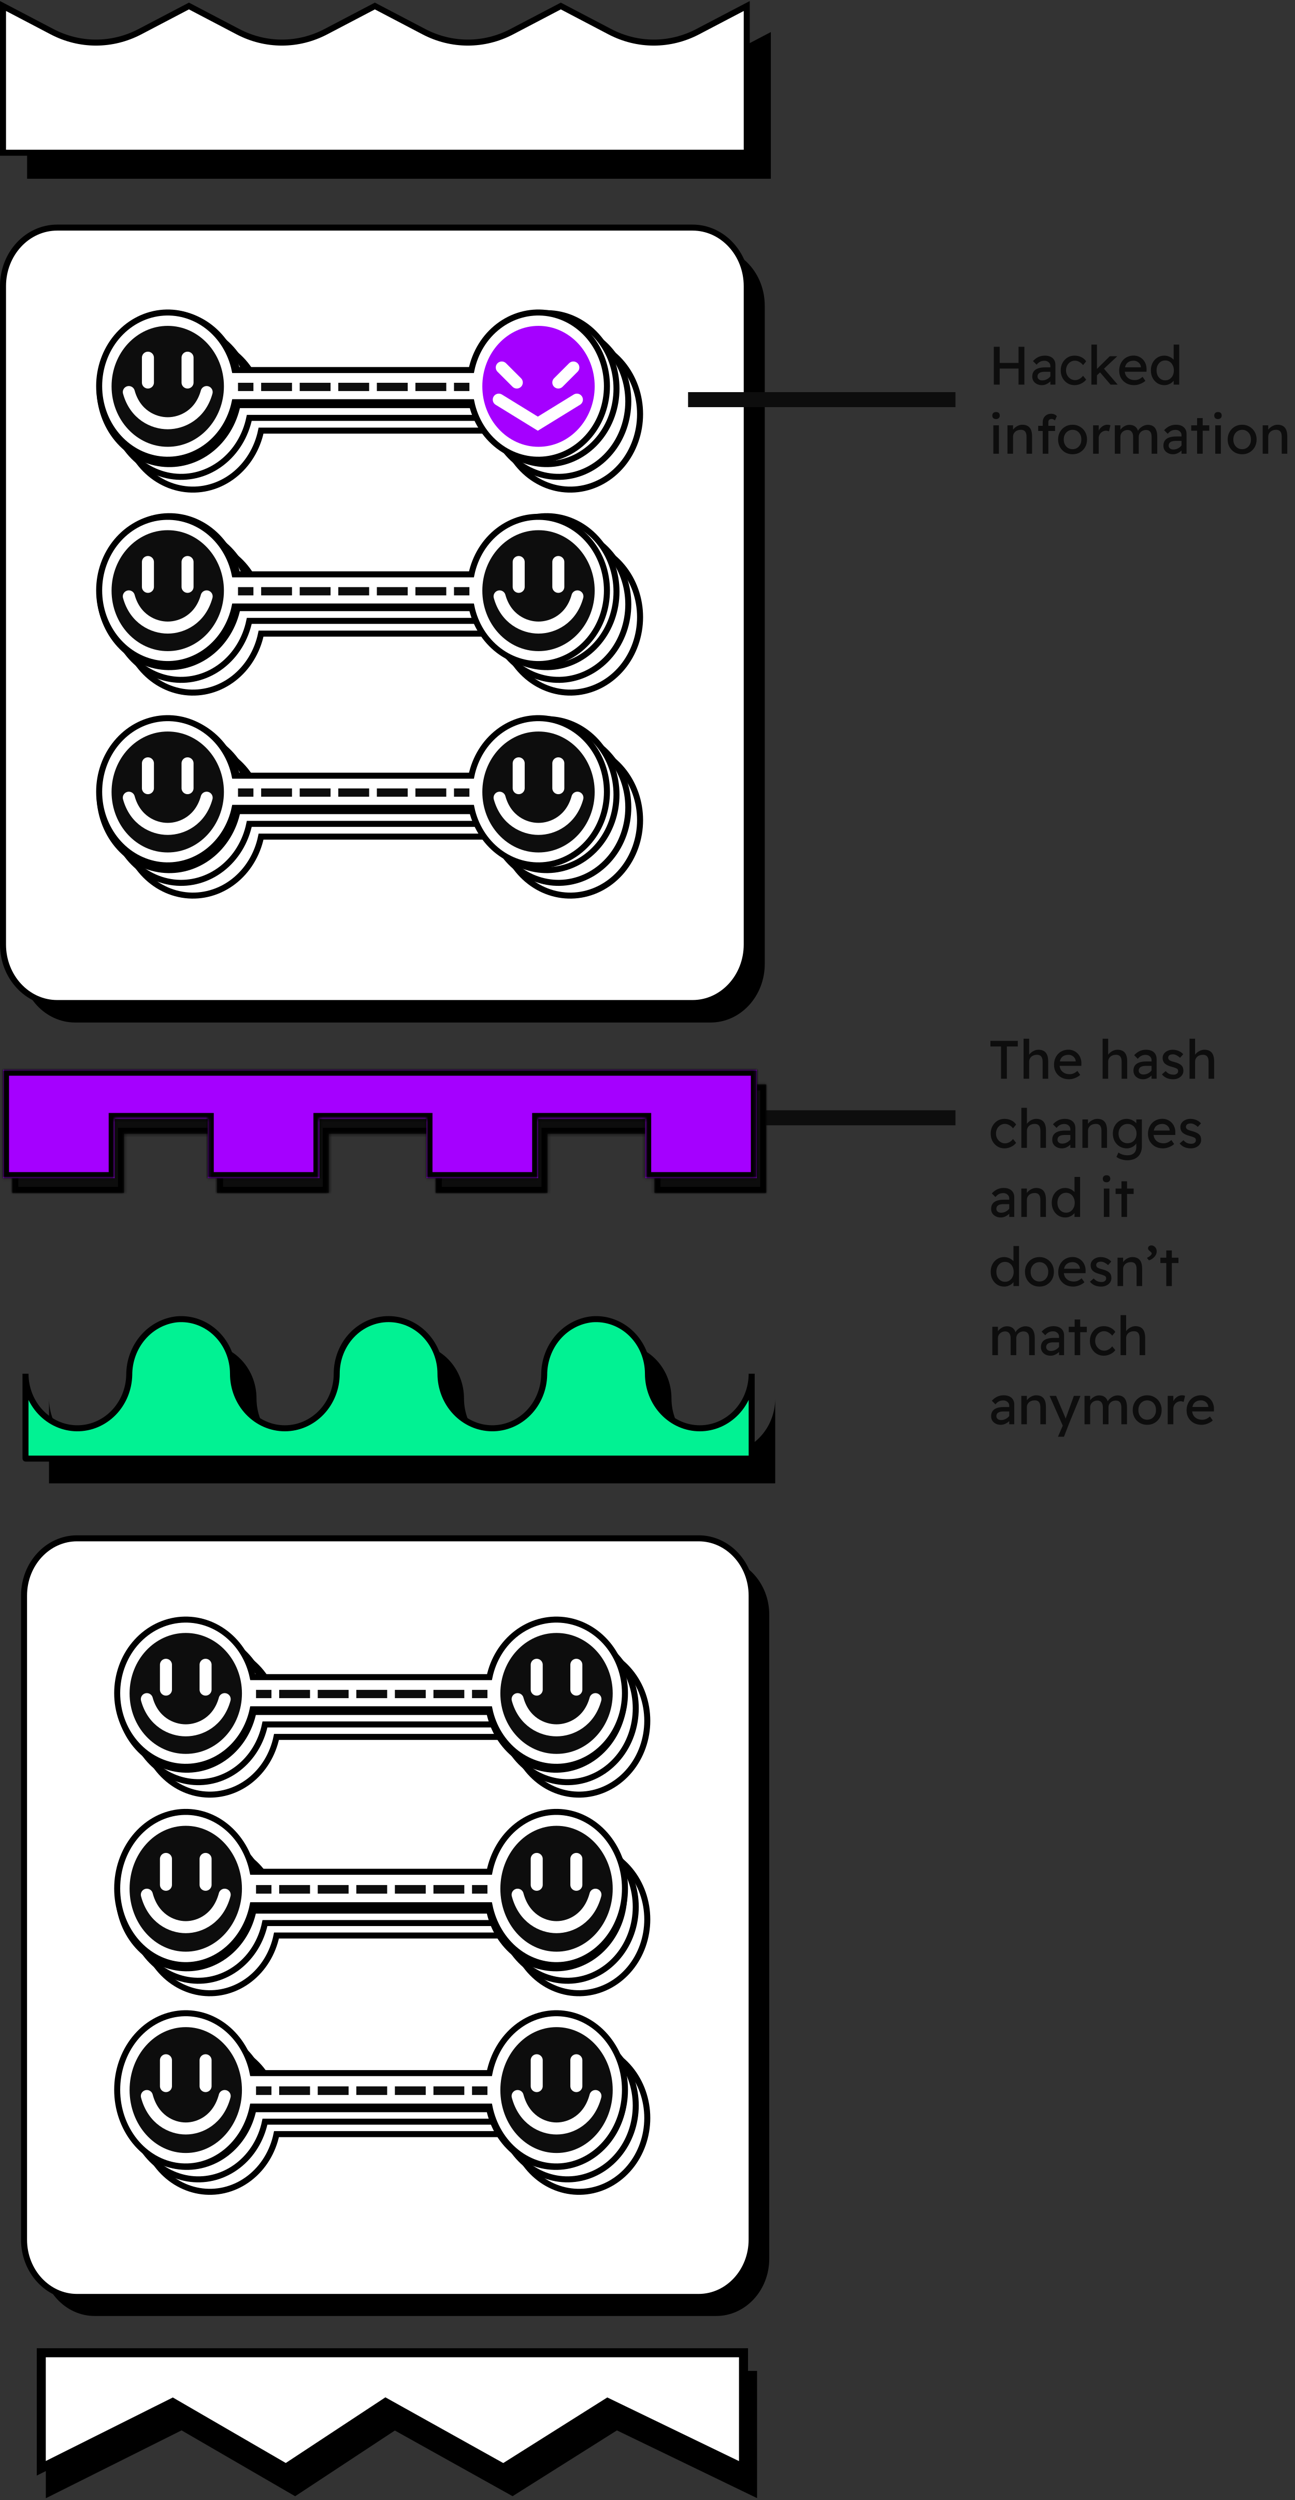 <svg width="431" height="832" viewBox="0 0 431 832" fill="none" xmlns="http://www.w3.org/2000/svg">
<rect x="0" y="0" width="431" height="832" fill="#333333" stroke="none"/>
<path d="M338.99 128V115.4H340.934V128H338.99ZM330.764 128V115.4H332.708V128H330.764ZM331.61 122.654V120.782H339.854V122.654H331.61ZM349.587 128V121.844C349.587 121.316 349.395 120.89 349.011 120.566C348.639 120.23 348.165 120.062 347.589 120.062C347.061 120.062 346.581 120.17 346.149 120.386C345.729 120.602 345.345 120.932 344.997 121.376L343.791 120.17C344.355 119.558 344.961 119.102 345.609 118.802C346.269 118.502 346.977 118.352 347.733 118.352C348.453 118.352 349.077 118.472 349.605 118.712C350.133 118.952 350.541 119.306 350.829 119.774C351.117 120.23 351.261 120.788 351.261 121.448V128H349.587ZM346.761 128.18C346.149 128.18 345.603 128.06 345.123 127.82C344.643 127.58 344.259 127.25 343.971 126.83C343.695 126.398 343.557 125.894 343.557 125.318C343.557 124.814 343.647 124.37 343.827 123.986C344.007 123.602 344.271 123.284 344.619 123.032C344.979 122.78 345.423 122.588 345.951 122.456C346.491 122.324 347.109 122.258 347.805 122.258H350.433L350.271 123.734H347.571C347.211 123.734 346.887 123.77 346.599 123.842C346.323 123.902 346.083 124.004 345.879 124.148C345.687 124.28 345.543 124.442 345.447 124.634C345.351 124.814 345.303 125.03 345.303 125.282C345.303 125.546 345.369 125.78 345.501 125.984C345.633 126.176 345.813 126.326 346.041 126.434C346.269 126.542 346.533 126.596 346.833 126.596C347.265 126.596 347.673 126.524 348.057 126.38C348.453 126.224 348.801 126.014 349.101 125.75C349.413 125.486 349.653 125.192 349.821 124.868L350.253 126.074C350.001 126.494 349.689 126.86 349.317 127.172C348.945 127.484 348.543 127.73 348.111 127.91C347.679 128.09 347.229 128.18 346.761 128.18ZM357.619 128.18C356.743 128.18 355.957 127.964 355.261 127.532C354.577 127.1 354.031 126.512 353.623 125.768C353.227 125.024 353.029 124.19 353.029 123.266C353.029 122.342 353.227 121.508 353.623 120.764C354.031 120.02 354.577 119.432 355.261 119C355.957 118.568 356.743 118.352 357.619 118.352C358.459 118.352 359.221 118.526 359.905 118.874C360.601 119.21 361.129 119.672 361.489 120.26L360.463 121.52C360.271 121.244 360.025 120.992 359.725 120.764C359.425 120.536 359.107 120.356 358.771 120.224C358.435 120.092 358.111 120.026 357.799 120.026C357.223 120.026 356.707 120.17 356.251 120.458C355.807 120.734 355.453 121.118 355.189 121.61C354.925 122.102 354.793 122.654 354.793 123.266C354.793 123.878 354.931 124.43 355.207 124.922C355.483 125.402 355.849 125.786 356.305 126.074C356.761 126.362 357.265 126.506 357.817 126.506C358.141 126.506 358.453 126.452 358.753 126.344C359.065 126.236 359.365 126.074 359.653 125.858C359.941 125.642 360.211 125.378 360.463 125.066L361.489 126.326C361.105 126.866 360.553 127.31 359.833 127.658C359.125 128.006 358.387 128.18 357.619 128.18ZM364.929 125.048L364.839 123.032L369.357 118.55H371.859L364.929 125.048ZM363.237 128V114.68H365.091V128H363.237ZM369.609 128L366.045 123.842L367.359 122.636L371.985 128H369.609ZM377.474 128.18C376.502 128.18 375.638 127.976 374.882 127.568C374.138 127.148 373.55 126.578 373.118 125.858C372.698 125.138 372.488 124.31 372.488 123.374C372.488 122.63 372.608 121.952 372.848 121.34C373.088 120.728 373.418 120.2 373.838 119.756C374.27 119.3 374.78 118.952 375.368 118.712C375.968 118.46 376.616 118.334 377.312 118.334C377.924 118.334 378.494 118.454 379.022 118.694C379.55 118.922 380.006 119.24 380.39 119.648C380.786 120.056 381.086 120.542 381.29 121.106C381.506 121.658 381.608 122.264 381.596 122.924L381.578 123.716H373.856L373.442 122.24H379.976L379.706 122.546V122.114C379.67 121.718 379.538 121.364 379.31 121.052C379.082 120.74 378.794 120.494 378.446 120.314C378.098 120.134 377.72 120.044 377.312 120.044C376.664 120.044 376.118 120.17 375.674 120.422C375.23 120.662 374.894 121.022 374.666 121.502C374.438 121.97 374.324 122.552 374.324 123.248C374.324 123.908 374.462 124.484 374.738 124.976C375.014 125.456 375.404 125.828 375.908 126.092C376.412 126.356 376.994 126.488 377.654 126.488C378.122 126.488 378.554 126.41 378.95 126.254C379.358 126.098 379.796 125.816 380.264 125.408L381.2 126.722C380.912 127.01 380.558 127.262 380.138 127.478C379.73 127.694 379.292 127.868 378.824 128C378.368 128.12 377.918 128.18 377.474 128.18ZM387.552 128.18C386.688 128.18 385.914 127.97 385.23 127.55C384.558 127.118 384.024 126.536 383.628 125.804C383.232 125.06 383.034 124.214 383.034 123.266C383.034 122.318 383.226 121.478 383.61 120.746C384.006 120.002 384.54 119.42 385.212 119C385.884 118.568 386.646 118.352 387.498 118.352C387.966 118.352 388.416 118.43 388.848 118.586C389.292 118.73 389.688 118.934 390.036 119.198C390.384 119.45 390.654 119.732 390.846 120.044C391.05 120.344 391.152 120.65 391.152 120.962L390.612 120.998V114.68H392.466V128H390.612V125.75H390.972C390.972 126.038 390.876 126.326 390.684 126.614C390.492 126.89 390.234 127.148 389.91 127.388C389.598 127.628 389.232 127.82 388.812 127.964C388.404 128.108 387.984 128.18 387.552 128.18ZM387.804 126.578C388.368 126.578 388.866 126.434 389.298 126.146C389.73 125.858 390.066 125.468 390.306 124.976C390.558 124.472 390.684 123.902 390.684 123.266C390.684 122.63 390.558 122.066 390.306 121.574C390.066 121.07 389.73 120.674 389.298 120.386C388.866 120.098 388.368 119.954 387.804 119.954C387.24 119.954 386.742 120.098 386.31 120.386C385.878 120.674 385.536 121.07 385.284 121.574C385.044 122.066 384.924 122.63 384.924 123.266C384.924 123.902 385.044 124.472 385.284 124.976C385.536 125.468 385.878 125.858 386.31 126.146C386.742 126.434 387.24 126.578 387.804 126.578ZM330.602 151V141.55H332.456V151H330.602ZM331.502 139.462C331.106 139.462 330.8 139.36 330.584 139.156C330.368 138.952 330.26 138.664 330.26 138.292C330.26 137.944 330.368 137.662 330.584 137.446C330.812 137.23 331.118 137.122 331.502 137.122C331.898 137.122 332.204 137.224 332.42 137.428C332.636 137.632 332.744 137.92 332.744 138.292C332.744 138.64 332.63 138.922 332.402 139.138C332.186 139.354 331.886 139.462 331.502 139.462ZM335.306 151V141.55H337.16V143.494L336.836 143.71C336.956 143.29 337.19 142.906 337.538 142.558C337.886 142.198 338.3 141.91 338.78 141.694C339.26 141.466 339.752 141.352 340.256 141.352C340.976 141.352 341.576 141.496 342.056 141.784C342.536 142.06 342.896 142.486 343.136 143.062C343.376 143.638 343.496 144.364 343.496 145.24V151H341.642V145.366C341.642 144.826 341.57 144.382 341.426 144.034C341.282 143.674 341.06 143.416 340.76 143.26C340.46 143.092 340.088 143.02 339.644 143.044C339.284 143.044 338.954 143.104 338.654 143.224C338.354 143.332 338.09 143.488 337.862 143.692C337.646 143.896 337.472 144.136 337.34 144.412C337.22 144.676 337.16 144.964 337.16 145.276V151H336.242C336.086 151 335.93 151 335.774 151C335.618 151 335.462 151 335.306 151ZM347.037 151V140.488C347.037 139.948 347.157 139.468 347.397 139.048C347.637 138.628 347.967 138.298 348.387 138.058C348.807 137.818 349.293 137.698 349.845 137.698C350.229 137.698 350.589 137.77 350.925 137.914C351.261 138.058 351.531 138.25 351.735 138.49L351.105 139.912C350.949 139.768 350.775 139.654 350.583 139.57C350.403 139.474 350.229 139.426 350.061 139.426C349.809 139.426 349.593 139.468 349.413 139.552C349.245 139.624 349.119 139.744 349.035 139.912C348.951 140.068 348.909 140.26 348.909 140.488V151H347.973C347.817 151 347.661 151 347.505 151C347.349 151 347.193 151 347.037 151ZM345.525 143.422V141.712H351.141V143.422H345.525ZM356.974 151.18C356.05 151.18 355.222 150.97 354.49 150.55C353.77 150.118 353.2 149.536 352.78 148.804C352.36 148.06 352.15 147.214 352.15 146.266C352.15 145.318 352.36 144.478 352.78 143.746C353.2 143.002 353.77 142.42 354.49 142C355.222 141.568 356.05 141.352 356.974 141.352C357.886 141.352 358.702 141.568 359.422 142C360.154 142.42 360.73 143.002 361.15 143.746C361.57 144.478 361.78 145.318 361.78 146.266C361.78 147.214 361.57 148.06 361.15 148.804C360.73 149.536 360.154 150.118 359.422 150.55C358.702 150.97 357.886 151.18 356.974 151.18ZM356.974 149.488C357.538 149.488 358.042 149.35 358.486 149.074C358.93 148.786 359.278 148.402 359.53 147.922C359.782 147.43 359.902 146.878 359.89 146.266C359.902 145.642 359.782 145.09 359.53 144.61C359.278 144.118 358.93 143.734 358.486 143.458C358.042 143.182 357.538 143.044 356.974 143.044C356.41 143.044 355.9 143.188 355.444 143.476C355 143.752 354.652 144.136 354.4 144.628C354.148 145.108 354.028 145.654 354.04 146.266C354.028 146.878 354.148 147.43 354.4 147.922C354.652 148.402 355 148.786 355.444 149.074C355.9 149.35 356.41 149.488 356.974 149.488ZM363.8 151V141.55H365.672V144.52L365.492 143.8C365.624 143.344 365.846 142.93 366.158 142.558C366.482 142.186 366.848 141.892 367.256 141.676C367.676 141.46 368.108 141.352 368.552 141.352C368.756 141.352 368.948 141.37 369.128 141.406C369.32 141.442 369.47 141.484 369.578 141.532L369.092 143.548C368.948 143.488 368.786 143.44 368.606 143.404C368.438 143.356 368.27 143.332 368.102 143.332C367.778 143.332 367.466 143.398 367.166 143.53C366.878 143.65 366.62 143.824 366.392 144.052C366.176 144.268 366.002 144.526 365.87 144.826C365.738 145.114 365.672 145.432 365.672 145.78V151H363.8ZM371.024 151V141.55H372.896V143.566L372.554 143.782C372.65 143.47 372.8 143.17 373.004 142.882C373.22 142.594 373.478 142.342 373.778 142.126C374.09 141.898 374.42 141.718 374.768 141.586C375.128 141.454 375.494 141.388 375.866 141.388C376.406 141.388 376.88 141.478 377.288 141.658C377.696 141.838 378.032 142.108 378.296 142.468C378.56 142.828 378.752 143.278 378.872 143.818L378.584 143.746L378.71 143.44C378.842 143.164 379.022 142.906 379.25 142.666C379.49 142.414 379.76 142.192 380.06 142C380.36 141.808 380.678 141.658 381.014 141.55C381.35 141.442 381.68 141.388 382.004 141.388C382.712 141.388 383.294 141.532 383.75 141.82C384.218 142.108 384.566 142.546 384.794 143.134C385.034 143.722 385.154 144.454 385.154 145.33V151H383.282V145.438C383.282 144.634 383.126 144.046 382.814 143.674C382.514 143.29 382.04 143.098 381.392 143.098C381.056 143.098 380.738 143.158 380.438 143.278C380.15 143.386 379.898 143.542 379.682 143.746C379.466 143.95 379.298 144.19 379.178 144.466C379.058 144.73 378.998 145.024 378.998 145.348V151H377.126V145.402C377.126 144.658 376.964 144.088 376.64 143.692C376.328 143.296 375.872 143.098 375.272 143.098C374.936 143.098 374.624 143.158 374.336 143.278C374.048 143.386 373.796 143.542 373.58 143.746C373.364 143.938 373.196 144.172 373.076 144.448C372.956 144.712 372.896 145 372.896 145.312V151H371.024ZM393.234 151V144.844C393.234 144.316 393.042 143.89 392.658 143.566C392.286 143.23 391.812 143.062 391.236 143.062C390.708 143.062 390.228 143.17 389.796 143.386C389.376 143.602 388.992 143.932 388.644 144.376L387.438 143.17C388.002 142.558 388.608 142.102 389.256 141.802C389.916 141.502 390.624 141.352 391.38 141.352C392.1 141.352 392.724 141.472 393.252 141.712C393.78 141.952 394.188 142.306 394.476 142.774C394.764 143.23 394.908 143.788 394.908 144.448V151H393.234ZM390.408 151.18C389.796 151.18 389.25 151.06 388.77 150.82C388.29 150.58 387.906 150.25 387.618 149.83C387.342 149.398 387.204 148.894 387.204 148.318C387.204 147.814 387.294 147.37 387.474 146.986C387.654 146.602 387.918 146.284 388.266 146.032C388.626 145.78 389.07 145.588 389.598 145.456C390.138 145.324 390.756 145.258 391.452 145.258H394.08L393.918 146.734H391.218C390.858 146.734 390.534 146.77 390.246 146.842C389.97 146.902 389.73 147.004 389.526 147.148C389.334 147.28 389.19 147.442 389.094 147.634C388.998 147.814 388.95 148.03 388.95 148.282C388.95 148.546 389.016 148.78 389.148 148.984C389.28 149.176 389.46 149.326 389.688 149.434C389.916 149.542 390.18 149.596 390.48 149.596C390.912 149.596 391.32 149.524 391.704 149.38C392.1 149.224 392.448 149.014 392.748 148.75C393.06 148.486 393.3 148.192 393.468 147.868L393.9 149.074C393.648 149.494 393.336 149.86 392.964 150.172C392.592 150.484 392.19 150.73 391.758 150.91C391.326 151.09 390.876 151.18 390.408 151.18ZM398.421 151V139.138H400.275V151H398.421ZM396.459 143.35V141.55H402.471V143.35H396.459ZM404.465 151V141.55H406.319V151H404.465ZM405.365 139.462C404.969 139.462 404.663 139.36 404.447 139.156C404.231 138.952 404.123 138.664 404.123 138.292C404.123 137.944 404.231 137.662 404.447 137.446C404.675 137.23 404.981 137.122 405.365 137.122C405.761 137.122 406.067 137.224 406.283 137.428C406.499 137.632 406.607 137.92 406.607 138.292C406.607 138.64 406.493 138.922 406.265 139.138C406.049 139.354 405.749 139.462 405.365 139.462ZM413.417 151.18C412.493 151.18 411.665 150.97 410.933 150.55C410.213 150.118 409.643 149.536 409.223 148.804C408.803 148.06 408.593 147.214 408.593 146.266C408.593 145.318 408.803 144.478 409.223 143.746C409.643 143.002 410.213 142.42 410.933 142C411.665 141.568 412.493 141.352 413.417 141.352C414.329 141.352 415.145 141.568 415.865 142C416.597 142.42 417.173 143.002 417.593 143.746C418.013 144.478 418.223 145.318 418.223 146.266C418.223 147.214 418.013 148.06 417.593 148.804C417.173 149.536 416.597 150.118 415.865 150.55C415.145 150.97 414.329 151.18 413.417 151.18ZM413.417 149.488C413.981 149.488 414.485 149.35 414.929 149.074C415.373 148.786 415.721 148.402 415.973 147.922C416.225 147.43 416.345 146.878 416.333 146.266C416.345 145.642 416.225 145.09 415.973 144.61C415.721 144.118 415.373 143.734 414.929 143.458C414.485 143.182 413.981 143.044 413.417 143.044C412.853 143.044 412.343 143.188 411.887 143.476C411.443 143.752 411.095 144.136 410.843 144.628C410.591 145.108 410.471 145.654 410.483 146.266C410.471 146.878 410.591 147.43 410.843 147.922C411.095 148.402 411.443 148.786 411.887 149.074C412.343 149.35 412.853 149.488 413.417 149.488ZM420.243 151V141.55H422.097V143.494L421.773 143.71C421.893 143.29 422.127 142.906 422.475 142.558C422.823 142.198 423.237 141.91 423.717 141.694C424.197 141.466 424.689 141.352 425.193 141.352C425.913 141.352 426.513 141.496 426.993 141.784C427.473 142.06 427.833 142.486 428.073 143.062C428.313 143.638 428.433 144.364 428.433 145.24V151H426.579V145.366C426.579 144.826 426.507 144.382 426.363 144.034C426.219 143.674 425.997 143.416 425.697 143.26C425.397 143.092 425.025 143.02 424.581 143.044C424.221 143.044 423.891 143.104 423.591 143.224C423.291 143.332 423.027 143.488 422.799 143.692C422.583 143.896 422.409 144.136 422.277 144.412C422.157 144.676 422.097 144.964 422.097 145.276V151H421.179C421.023 151 420.867 151 420.711 151C420.555 151 420.399 151 420.243 151Z" fill="#0D0D0D"/>
<path d="M333.158 359V348.272H329.63V346.4H338.738V348.272H335.102V359H333.158ZM340.667 359V345.68H342.521V351.494L342.197 351.71C342.317 351.29 342.551 350.906 342.899 350.558C343.247 350.198 343.661 349.91 344.141 349.694C344.621 349.466 345.113 349.352 345.617 349.352C346.337 349.352 346.937 349.496 347.417 349.784C347.897 350.06 348.257 350.486 348.497 351.062C348.737 351.638 348.857 352.364 348.857 353.24V359H347.003V353.366C347.003 352.826 346.931 352.382 346.787 352.034C346.643 351.674 346.421 351.416 346.121 351.26C345.821 351.092 345.449 351.02 345.005 351.044C344.645 351.044 344.315 351.104 344.015 351.224C343.715 351.332 343.451 351.488 343.223 351.692C343.007 351.896 342.833 352.136 342.701 352.412C342.581 352.676 342.521 352.964 342.521 353.276V359H341.603C341.447 359 341.291 359 341.135 359C340.979 359 340.823 359 340.667 359ZM355.782 359.18C354.81 359.18 353.946 358.976 353.19 358.568C352.446 358.148 351.858 357.578 351.426 356.858C351.006 356.138 350.796 355.31 350.796 354.374C350.796 353.63 350.916 352.952 351.156 352.34C351.396 351.728 351.726 351.2 352.146 350.756C352.578 350.3 353.088 349.952 353.676 349.712C354.276 349.46 354.924 349.334 355.62 349.334C356.232 349.334 356.802 349.454 357.33 349.694C357.858 349.922 358.314 350.24 358.698 350.648C359.094 351.056 359.394 351.542 359.598 352.106C359.814 352.658 359.916 353.264 359.904 353.924L359.886 354.716H352.164L351.75 353.24H358.284L358.014 353.546V353.114C357.978 352.718 357.846 352.364 357.618 352.052C357.39 351.74 357.102 351.494 356.754 351.314C356.406 351.134 356.028 351.044 355.62 351.044C354.972 351.044 354.426 351.17 353.982 351.422C353.538 351.662 353.202 352.022 352.974 352.502C352.746 352.97 352.632 353.552 352.632 354.248C352.632 354.908 352.77 355.484 353.046 355.976C353.322 356.456 353.712 356.828 354.216 357.092C354.72 357.356 355.302 357.488 355.962 357.488C356.43 357.488 356.862 357.41 357.258 357.254C357.666 357.098 358.104 356.816 358.572 356.408L359.508 357.722C359.22 358.01 358.866 358.262 358.446 358.478C358.038 358.694 357.6 358.868 357.132 359C356.676 359.12 356.226 359.18 355.782 359.18ZM366.964 359V345.68H368.818V351.494L368.494 351.71C368.614 351.29 368.848 350.906 369.196 350.558C369.544 350.198 369.958 349.91 370.438 349.694C370.918 349.466 371.41 349.352 371.914 349.352C372.634 349.352 373.234 349.496 373.714 349.784C374.194 350.06 374.554 350.486 374.794 351.062C375.034 351.638 375.154 352.364 375.154 353.24V359H373.3V353.366C373.3 352.826 373.228 352.382 373.084 352.034C372.94 351.674 372.718 351.416 372.418 351.26C372.118 351.092 371.746 351.02 371.302 351.044C370.942 351.044 370.612 351.104 370.312 351.224C370.012 351.332 369.748 351.488 369.52 351.692C369.304 351.896 369.13 352.136 368.998 352.412C368.878 352.676 368.818 352.964 368.818 353.276V359H367.9C367.744 359 367.588 359 367.432 359C367.276 359 367.12 359 366.964 359ZM383.267 359V352.844C383.267 352.316 383.075 351.89 382.691 351.566C382.319 351.23 381.845 351.062 381.269 351.062C380.741 351.062 380.261 351.17 379.829 351.386C379.409 351.602 379.025 351.932 378.677 352.376L377.471 351.17C378.035 350.558 378.641 350.102 379.289 349.802C379.949 349.502 380.657 349.352 381.413 349.352C382.133 349.352 382.757 349.472 383.285 349.712C383.813 349.952 384.221 350.306 384.509 350.774C384.797 351.23 384.941 351.788 384.941 352.448V359H383.267ZM380.441 359.18C379.829 359.18 379.283 359.06 378.803 358.82C378.323 358.58 377.939 358.25 377.651 357.83C377.375 357.398 377.237 356.894 377.237 356.318C377.237 355.814 377.327 355.37 377.507 354.986C377.687 354.602 377.951 354.284 378.299 354.032C378.659 353.78 379.103 353.588 379.631 353.456C380.171 353.324 380.789 353.258 381.485 353.258H384.113L383.951 354.734H381.251C380.891 354.734 380.567 354.77 380.279 354.842C380.003 354.902 379.763 355.004 379.559 355.148C379.367 355.28 379.223 355.442 379.127 355.634C379.031 355.814 378.983 356.03 378.983 356.282C378.983 356.546 379.049 356.78 379.181 356.984C379.313 357.176 379.493 357.326 379.721 357.434C379.949 357.542 380.213 357.596 380.513 357.596C380.945 357.596 381.353 357.524 381.737 357.38C382.133 357.224 382.481 357.014 382.781 356.75C383.093 356.486 383.333 356.192 383.501 355.868L383.933 357.074C383.681 357.494 383.369 357.86 382.997 358.172C382.625 358.484 382.223 358.73 381.791 358.91C381.359 359.09 380.909 359.18 380.441 359.18ZM390.434 359.18C389.642 359.18 388.928 359.042 388.292 358.766C387.656 358.49 387.128 358.082 386.708 357.542L387.968 356.462C388.328 356.882 388.718 357.188 389.138 357.38C389.57 357.56 390.056 357.65 390.596 357.65C390.812 357.65 391.01 357.626 391.19 357.578C391.382 357.518 391.544 357.434 391.676 357.326C391.82 357.218 391.928 357.092 392 356.948C392.072 356.792 392.108 356.624 392.108 356.444C392.108 356.132 391.994 355.88 391.766 355.688C391.646 355.604 391.454 355.514 391.19 355.418C390.938 355.31 390.608 355.202 390.2 355.094C389.504 354.914 388.934 354.71 388.49 354.482C388.046 354.254 387.704 353.996 387.464 353.708C387.284 353.48 387.152 353.234 387.068 352.97C386.984 352.694 386.942 352.394 386.942 352.07C386.942 351.542 387.092 351.074 387.392 350.666C387.692 350.258 388.094 349.94 388.598 349.712C389.114 349.472 389.69 349.352 390.326 349.352C390.77 349.352 391.208 349.412 391.64 349.532C392.084 349.652 392.492 349.826 392.864 350.054C393.236 350.282 393.548 350.552 393.8 350.864L392.738 352.034C392.51 351.806 392.258 351.608 391.982 351.44C391.718 351.26 391.448 351.122 391.172 351.026C390.896 350.93 390.644 350.882 390.416 350.882C390.164 350.882 389.936 350.906 389.732 350.954C389.528 351.002 389.354 351.074 389.21 351.17C389.078 351.266 388.976 351.386 388.904 351.53C388.832 351.674 388.796 351.836 388.796 352.016C388.808 352.172 388.844 352.322 388.904 352.466C388.976 352.598 389.072 352.712 389.192 352.808C389.324 352.904 389.522 353.006 389.786 353.114C390.05 353.222 390.386 353.324 390.794 353.42C391.394 353.576 391.886 353.75 392.27 353.942C392.666 354.122 392.978 354.332 393.206 354.572C393.446 354.8 393.614 355.064 393.71 355.364C393.806 355.664 393.854 356 393.854 356.372C393.854 356.912 393.698 357.398 393.386 357.83C393.086 358.25 392.678 358.58 392.162 358.82C391.646 359.06 391.07 359.18 390.434 359.18ZM395.898 359V345.68H397.752V351.494L397.428 351.71C397.548 351.29 397.782 350.906 398.13 350.558C398.478 350.198 398.892 349.91 399.372 349.694C399.852 349.466 400.344 349.352 400.848 349.352C401.568 349.352 402.168 349.496 402.648 349.784C403.128 350.06 403.488 350.486 403.728 351.062C403.968 351.638 404.088 352.364 404.088 353.24V359H402.234V353.366C402.234 352.826 402.162 352.382 402.018 352.034C401.874 351.674 401.652 351.416 401.352 351.26C401.052 351.092 400.68 351.02 400.236 351.044C399.876 351.044 399.546 351.104 399.246 351.224C398.946 351.332 398.682 351.488 398.454 351.692C398.238 351.896 398.064 352.136 397.932 352.412C397.812 352.676 397.752 352.964 397.752 353.276V359H396.834C396.678 359 396.522 359 396.366 359C396.21 359 396.054 359 395.898 359ZM334.31 382.18C333.434 382.18 332.648 381.964 331.952 381.532C331.268 381.1 330.722 380.512 330.314 379.768C329.918 379.024 329.72 378.19 329.72 377.266C329.72 376.342 329.918 375.508 330.314 374.764C330.722 374.02 331.268 373.432 331.952 373C332.648 372.568 333.434 372.352 334.31 372.352C335.15 372.352 335.912 372.526 336.596 372.874C337.292 373.21 337.82 373.672 338.18 374.26L337.154 375.52C336.962 375.244 336.716 374.992 336.416 374.764C336.116 374.536 335.798 374.356 335.462 374.224C335.126 374.092 334.802 374.026 334.49 374.026C333.914 374.026 333.398 374.17 332.942 374.458C332.498 374.734 332.144 375.118 331.88 375.61C331.616 376.102 331.484 376.654 331.484 377.266C331.484 377.878 331.622 378.43 331.898 378.922C332.174 379.402 332.54 379.786 332.996 380.074C333.452 380.362 333.956 380.506 334.508 380.506C334.832 380.506 335.144 380.452 335.444 380.344C335.756 380.236 336.056 380.074 336.344 379.858C336.632 379.642 336.902 379.378 337.154 379.066L338.18 380.326C337.796 380.866 337.244 381.31 336.524 381.658C335.816 382.006 335.078 382.18 334.31 382.18ZM339.929 382V368.68H341.783V374.494L341.459 374.71C341.579 374.29 341.813 373.906 342.161 373.558C342.509 373.198 342.923 372.91 343.403 372.694C343.883 372.466 344.375 372.352 344.879 372.352C345.599 372.352 346.199 372.496 346.679 372.784C347.159 373.06 347.519 373.486 347.759 374.062C347.999 374.638 348.119 375.364 348.119 376.24V382H346.265V376.366C346.265 375.826 346.193 375.382 346.049 375.034C345.905 374.674 345.683 374.416 345.383 374.26C345.083 374.092 344.711 374.02 344.267 374.044C343.907 374.044 343.577 374.104 343.277 374.224C342.977 374.332 342.713 374.488 342.485 374.692C342.269 374.896 342.095 375.136 341.963 375.412C341.843 375.676 341.783 375.964 341.783 376.276V382H340.865C340.709 382 340.553 382 340.397 382C340.241 382 340.085 382 339.929 382ZM356.232 382V375.844C356.232 375.316 356.04 374.89 355.656 374.566C355.284 374.23 354.81 374.062 354.234 374.062C353.706 374.062 353.226 374.17 352.794 374.386C352.374 374.602 351.99 374.932 351.642 375.376L350.436 374.17C351 373.558 351.606 373.102 352.254 372.802C352.914 372.502 353.622 372.352 354.378 372.352C355.098 372.352 355.722 372.472 356.25 372.712C356.778 372.952 357.186 373.306 357.474 373.774C357.762 374.23 357.906 374.788 357.906 375.448V382H356.232ZM353.406 382.18C352.794 382.18 352.248 382.06 351.768 381.82C351.288 381.58 350.904 381.25 350.616 380.83C350.34 380.398 350.202 379.894 350.202 379.318C350.202 378.814 350.292 378.37 350.472 377.986C350.652 377.602 350.916 377.284 351.264 377.032C351.624 376.78 352.068 376.588 352.596 376.456C353.136 376.324 353.754 376.258 354.45 376.258H357.078L356.916 377.734H354.216C353.856 377.734 353.532 377.77 353.244 377.842C352.968 377.902 352.728 378.004 352.524 378.148C352.332 378.28 352.188 378.442 352.092 378.634C351.996 378.814 351.948 379.03 351.948 379.282C351.948 379.546 352.014 379.78 352.146 379.984C352.278 380.176 352.458 380.326 352.686 380.434C352.914 380.542 353.178 380.596 353.478 380.596C353.91 380.596 354.318 380.524 354.702 380.38C355.098 380.224 355.446 380.014 355.746 379.75C356.058 379.486 356.298 379.192 356.466 378.868L356.898 380.074C356.646 380.494 356.334 380.86 355.962 381.172C355.59 381.484 355.188 381.73 354.756 381.91C354.324 382.09 353.874 382.18 353.406 382.18ZM360.249 382V372.55H362.103V374.494L361.779 374.71C361.899 374.29 362.133 373.906 362.481 373.558C362.829 373.198 363.243 372.91 363.723 372.694C364.203 372.466 364.695 372.352 365.199 372.352C365.919 372.352 366.519 372.496 366.999 372.784C367.479 373.06 367.839 373.486 368.079 374.062C368.319 374.638 368.439 375.364 368.439 376.24V382H366.585V376.366C366.585 375.826 366.513 375.382 366.369 375.034C366.225 374.674 366.003 374.416 365.703 374.26C365.403 374.092 365.031 374.02 364.587 374.044C364.227 374.044 363.897 374.104 363.597 374.224C363.297 374.332 363.033 374.488 362.805 374.692C362.589 374.896 362.415 375.136 362.283 375.412C362.163 375.676 362.103 375.964 362.103 376.276V382H361.185C361.029 382 360.873 382 360.717 382C360.561 382 360.405 382 360.249 382ZM375.184 386.14C374.512 386.14 373.84 386.032 373.168 385.816C372.508 385.612 371.974 385.342 371.566 385.006L372.25 383.566C372.61 383.842 373.054 384.064 373.582 384.232C374.122 384.4 374.656 384.484 375.184 384.484C375.844 384.484 376.396 384.376 376.84 384.16C377.284 383.944 377.62 383.626 377.848 383.206C378.076 382.786 378.19 382.264 378.19 381.64V379.822L378.388 379.948C378.328 380.32 378.13 380.68 377.794 381.028C377.47 381.364 377.062 381.64 376.57 381.856C376.078 382.072 375.574 382.18 375.058 382.18C374.158 382.18 373.354 381.97 372.646 381.55C371.95 381.118 371.398 380.536 370.99 379.804C370.582 379.06 370.378 378.214 370.378 377.266C370.378 376.318 370.576 375.478 370.972 374.746C371.38 374.002 371.932 373.42 372.628 373C373.336 372.568 374.128 372.352 375.004 372.352C375.364 372.352 375.712 372.4 376.048 372.496C376.384 372.58 376.696 372.706 376.984 372.874C377.272 373.03 377.53 373.204 377.758 373.396C377.986 373.588 378.172 373.792 378.316 374.008C378.46 374.224 378.55 374.428 378.586 374.62L378.19 374.764V372.55H380.044V381.424C380.044 382.18 379.93 382.846 379.702 383.422C379.486 384.01 379.168 384.502 378.748 384.898C378.328 385.306 377.818 385.612 377.218 385.816C376.618 386.032 375.94 386.14 375.184 386.14ZM375.256 380.47C375.844 380.47 376.366 380.332 376.822 380.056C377.278 379.78 377.632 379.402 377.884 378.922C378.136 378.442 378.262 377.89 378.262 377.266C378.262 376.642 378.13 376.09 377.866 375.61C377.614 375.118 377.26 374.734 376.804 374.458C376.36 374.182 375.844 374.044 375.256 374.044C374.68 374.044 374.164 374.188 373.708 374.476C373.264 374.752 372.91 375.136 372.646 375.628C372.394 376.108 372.268 376.654 372.268 377.266C372.268 377.878 372.394 378.43 372.646 378.922C372.91 379.402 373.264 379.78 373.708 380.056C374.164 380.332 374.68 380.47 375.256 380.47ZM387.054 382.18C386.082 382.18 385.218 381.976 384.462 381.568C383.718 381.148 383.13 380.578 382.698 379.858C382.278 379.138 382.068 378.31 382.068 377.374C382.068 376.63 382.188 375.952 382.428 375.34C382.668 374.728 382.998 374.2 383.418 373.756C383.85 373.3 384.36 372.952 384.948 372.712C385.548 372.46 386.196 372.334 386.892 372.334C387.504 372.334 388.074 372.454 388.602 372.694C389.13 372.922 389.586 373.24 389.97 373.648C390.366 374.056 390.666 374.542 390.87 375.106C391.086 375.658 391.188 376.264 391.176 376.924L391.158 377.716H383.436L383.022 376.24H389.556L389.286 376.546V376.114C389.25 375.718 389.118 375.364 388.89 375.052C388.662 374.74 388.374 374.494 388.026 374.314C387.678 374.134 387.3 374.044 386.892 374.044C386.244 374.044 385.698 374.17 385.254 374.422C384.81 374.662 384.474 375.022 384.246 375.502C384.018 375.97 383.904 376.552 383.904 377.248C383.904 377.908 384.042 378.484 384.318 378.976C384.594 379.456 384.984 379.828 385.488 380.092C385.992 380.356 386.574 380.488 387.234 380.488C387.702 380.488 388.134 380.41 388.53 380.254C388.938 380.098 389.376 379.816 389.844 379.408L390.78 380.722C390.492 381.01 390.138 381.262 389.718 381.478C389.31 381.694 388.872 381.868 388.404 382C387.948 382.12 387.498 382.18 387.054 382.18ZM396.341 382.18C395.549 382.18 394.835 382.042 394.199 381.766C393.563 381.49 393.035 381.082 392.615 380.542L393.875 379.462C394.235 379.882 394.625 380.188 395.045 380.38C395.477 380.56 395.963 380.65 396.503 380.65C396.719 380.65 396.917 380.626 397.097 380.578C397.289 380.518 397.451 380.434 397.583 380.326C397.727 380.218 397.835 380.092 397.907 379.948C397.979 379.792 398.015 379.624 398.015 379.444C398.015 379.132 397.901 378.88 397.673 378.688C397.553 378.604 397.361 378.514 397.097 378.418C396.845 378.31 396.515 378.202 396.107 378.094C395.411 377.914 394.841 377.71 394.397 377.482C393.953 377.254 393.611 376.996 393.371 376.708C393.191 376.48 393.059 376.234 392.975 375.97C392.891 375.694 392.849 375.394 392.849 375.07C392.849 374.542 392.999 374.074 393.299 373.666C393.599 373.258 394.001 372.94 394.505 372.712C395.021 372.472 395.597 372.352 396.233 372.352C396.677 372.352 397.115 372.412 397.547 372.532C397.991 372.652 398.399 372.826 398.771 373.054C399.143 373.282 399.455 373.552 399.707 373.864L398.645 375.034C398.417 374.806 398.165 374.608 397.889 374.44C397.625 374.26 397.355 374.122 397.079 374.026C396.803 373.93 396.551 373.882 396.323 373.882C396.071 373.882 395.843 373.906 395.639 373.954C395.435 374.002 395.261 374.074 395.117 374.17C394.985 374.266 394.883 374.386 394.811 374.53C394.739 374.674 394.703 374.836 394.703 375.016C394.715 375.172 394.751 375.322 394.811 375.466C394.883 375.598 394.979 375.712 395.099 375.808C395.231 375.904 395.429 376.006 395.693 376.114C395.957 376.222 396.293 376.324 396.701 376.42C397.301 376.576 397.793 376.75 398.177 376.942C398.573 377.122 398.885 377.332 399.113 377.572C399.353 377.8 399.521 378.064 399.617 378.364C399.713 378.664 399.761 379 399.761 379.372C399.761 379.912 399.605 380.398 399.293 380.83C398.993 381.25 398.585 381.58 398.069 381.82C397.553 382.06 396.977 382.18 396.341 382.18ZM335.894 405V398.844C335.894 398.316 335.702 397.89 335.318 397.566C334.946 397.23 334.472 397.062 333.896 397.062C333.368 397.062 332.888 397.17 332.456 397.386C332.036 397.602 331.652 397.932 331.304 398.376L330.098 397.17C330.662 396.558 331.268 396.102 331.916 395.802C332.576 395.502 333.284 395.352 334.04 395.352C334.76 395.352 335.384 395.472 335.912 395.712C336.44 395.952 336.848 396.306 337.136 396.774C337.424 397.23 337.568 397.788 337.568 398.448V405H335.894ZM333.068 405.18C332.456 405.18 331.91 405.06 331.43 404.82C330.95 404.58 330.566 404.25 330.278 403.83C330.002 403.398 329.864 402.894 329.864 402.318C329.864 401.814 329.954 401.37 330.134 400.986C330.314 400.602 330.578 400.284 330.926 400.032C331.286 399.78 331.73 399.588 332.258 399.456C332.798 399.324 333.416 399.258 334.112 399.258H336.74L336.578 400.734H333.878C333.518 400.734 333.194 400.77 332.906 400.842C332.63 400.902 332.39 401.004 332.186 401.148C331.994 401.28 331.85 401.442 331.754 401.634C331.658 401.814 331.61 402.03 331.61 402.282C331.61 402.546 331.676 402.78 331.808 402.984C331.94 403.176 332.12 403.326 332.348 403.434C332.576 403.542 332.84 403.596 333.14 403.596C333.572 403.596 333.98 403.524 334.364 403.38C334.76 403.224 335.108 403.014 335.408 402.75C335.72 402.486 335.96 402.192 336.128 401.868L336.56 403.074C336.308 403.494 335.996 403.86 335.624 404.172C335.252 404.484 334.85 404.73 334.418 404.91C333.986 405.09 333.536 405.18 333.068 405.18ZM339.911 405V395.55H341.765V397.494L341.441 397.71C341.561 397.29 341.795 396.906 342.143 396.558C342.491 396.198 342.905 395.91 343.385 395.694C343.865 395.466 344.357 395.352 344.861 395.352C345.581 395.352 346.181 395.496 346.661 395.784C347.141 396.06 347.501 396.486 347.741 397.062C347.981 397.638 348.101 398.364 348.101 399.24V405H346.247V399.366C346.247 398.826 346.175 398.382 346.031 398.034C345.887 397.674 345.665 397.416 345.365 397.26C345.065 397.092 344.693 397.02 344.249 397.044C343.889 397.044 343.559 397.104 343.259 397.224C342.959 397.332 342.695 397.488 342.467 397.692C342.251 397.896 342.077 398.136 341.945 398.412C341.825 398.676 341.765 398.964 341.765 399.276V405H340.847C340.691 405 340.535 405 340.379 405C340.223 405 340.067 405 339.911 405ZM354.558 405.18C353.694 405.18 352.92 404.97 352.236 404.55C351.564 404.118 351.03 403.536 350.634 402.804C350.238 402.06 350.04 401.214 350.04 400.266C350.04 399.318 350.232 398.478 350.616 397.746C351.012 397.002 351.546 396.42 352.218 396C352.89 395.568 353.652 395.352 354.504 395.352C354.972 395.352 355.422 395.43 355.854 395.586C356.298 395.73 356.694 395.934 357.042 396.198C357.39 396.45 357.66 396.732 357.852 397.044C358.056 397.344 358.158 397.65 358.158 397.962L357.618 397.998V391.68H359.472V405H357.618V402.75H357.978C357.978 403.038 357.882 403.326 357.69 403.614C357.498 403.89 357.24 404.148 356.916 404.388C356.604 404.628 356.238 404.82 355.818 404.964C355.41 405.108 354.99 405.18 354.558 405.18ZM354.81 403.578C355.374 403.578 355.872 403.434 356.304 403.146C356.736 402.858 357.072 402.468 357.312 401.976C357.564 401.472 357.69 400.902 357.69 400.266C357.69 399.63 357.564 399.066 357.312 398.574C357.072 398.07 356.736 397.674 356.304 397.386C355.872 397.098 355.374 396.954 354.81 396.954C354.246 396.954 353.748 397.098 353.316 397.386C352.884 397.674 352.542 398.07 352.29 398.574C352.05 399.066 351.93 399.63 351.93 400.266C351.93 400.902 352.05 401.472 352.29 401.976C352.542 402.468 352.884 402.858 353.316 403.146C353.748 403.434 354.246 403.578 354.81 403.578ZM367.375 405V395.55H369.229V405H367.375ZM368.275 393.462C367.879 393.462 367.573 393.36 367.357 393.156C367.141 392.952 367.033 392.664 367.033 392.292C367.033 391.944 367.141 391.662 367.357 391.446C367.585 391.23 367.891 391.122 368.275 391.122C368.671 391.122 368.977 391.224 369.193 391.428C369.409 391.632 369.517 391.92 369.517 392.292C369.517 392.64 369.403 392.922 369.175 393.138C368.959 393.354 368.659 393.462 368.275 393.462ZM373.249 405V393.138H375.103V405H373.249ZM371.287 397.35V395.55H377.299V397.35H371.287ZM334.238 428.18C333.374 428.18 332.6 427.97 331.916 427.55C331.244 427.118 330.71 426.536 330.314 425.804C329.918 425.06 329.72 424.214 329.72 423.266C329.72 422.318 329.912 421.478 330.296 420.746C330.692 420.002 331.226 419.42 331.898 419C332.57 418.568 333.332 418.352 334.184 418.352C334.652 418.352 335.102 418.43 335.534 418.586C335.978 418.73 336.374 418.934 336.722 419.198C337.07 419.45 337.34 419.732 337.532 420.044C337.736 420.344 337.838 420.65 337.838 420.962L337.298 420.998V414.68H339.152V428H337.298V425.75H337.658C337.658 426.038 337.562 426.326 337.37 426.614C337.178 426.89 336.92 427.148 336.596 427.388C336.284 427.628 335.918 427.82 335.498 427.964C335.09 428.108 334.67 428.18 334.238 428.18ZM334.49 426.578C335.054 426.578 335.552 426.434 335.984 426.146C336.416 425.858 336.752 425.468 336.992 424.976C337.244 424.472 337.37 423.902 337.37 423.266C337.37 422.63 337.244 422.066 336.992 421.574C336.752 421.07 336.416 420.674 335.984 420.386C335.552 420.098 335.054 419.954 334.49 419.954C333.926 419.954 333.428 420.098 332.996 420.386C332.564 420.674 332.222 421.07 331.97 421.574C331.73 422.066 331.61 422.63 331.61 423.266C331.61 423.902 331.73 424.472 331.97 424.976C332.222 425.468 332.564 425.858 332.996 426.146C333.428 426.434 333.926 426.578 334.49 426.578ZM345.952 428.18C345.028 428.18 344.2 427.97 343.468 427.55C342.748 427.118 342.178 426.536 341.758 425.804C341.338 425.06 341.128 424.214 341.128 423.266C341.128 422.318 341.338 421.478 341.758 420.746C342.178 420.002 342.748 419.42 343.468 419C344.2 418.568 345.028 418.352 345.952 418.352C346.864 418.352 347.68 418.568 348.4 419C349.132 419.42 349.708 420.002 350.128 420.746C350.548 421.478 350.758 422.318 350.758 423.266C350.758 424.214 350.548 425.06 350.128 425.804C349.708 426.536 349.132 427.118 348.4 427.55C347.68 427.97 346.864 428.18 345.952 428.18ZM345.952 426.488C346.516 426.488 347.02 426.35 347.464 426.074C347.908 425.786 348.256 425.402 348.508 424.922C348.76 424.43 348.88 423.878 348.868 423.266C348.88 422.642 348.76 422.09 348.508 421.61C348.256 421.118 347.908 420.734 347.464 420.458C347.02 420.182 346.516 420.044 345.952 420.044C345.388 420.044 344.878 420.188 344.422 420.476C343.978 420.752 343.63 421.136 343.378 421.628C343.126 422.108 343.006 422.654 343.018 423.266C343.006 423.878 343.126 424.43 343.378 424.922C343.63 425.402 343.978 425.786 344.422 426.074C344.878 426.35 345.388 426.488 345.952 426.488ZM357.188 428.18C356.216 428.18 355.352 427.976 354.596 427.568C353.852 427.148 353.264 426.578 352.832 425.858C352.412 425.138 352.202 424.31 352.202 423.374C352.202 422.63 352.322 421.952 352.562 421.34C352.802 420.728 353.132 420.2 353.552 419.756C353.984 419.3 354.494 418.952 355.082 418.712C355.682 418.46 356.33 418.334 357.026 418.334C357.638 418.334 358.208 418.454 358.736 418.694C359.264 418.922 359.72 419.24 360.104 419.648C360.5 420.056 360.8 420.542 361.004 421.106C361.22 421.658 361.322 422.264 361.31 422.924L361.292 423.716H353.57L353.156 422.24H359.69L359.42 422.546V422.114C359.384 421.718 359.252 421.364 359.024 421.052C358.796 420.74 358.508 420.494 358.16 420.314C357.812 420.134 357.434 420.044 357.026 420.044C356.378 420.044 355.832 420.17 355.388 420.422C354.944 420.662 354.608 421.022 354.38 421.502C354.152 421.97 354.038 422.552 354.038 423.248C354.038 423.908 354.176 424.484 354.452 424.976C354.728 425.456 355.118 425.828 355.622 426.092C356.126 426.356 356.708 426.488 357.368 426.488C357.836 426.488 358.268 426.41 358.664 426.254C359.072 426.098 359.51 425.816 359.978 425.408L360.914 426.722C360.626 427.01 360.272 427.262 359.852 427.478C359.444 427.694 359.006 427.868 358.538 428C358.082 428.12 357.632 428.18 357.188 428.18ZM366.475 428.18C365.683 428.18 364.969 428.042 364.333 427.766C363.697 427.49 363.169 427.082 362.749 426.542L364.009 425.462C364.369 425.882 364.759 426.188 365.179 426.38C365.611 426.56 366.097 426.65 366.637 426.65C366.853 426.65 367.051 426.626 367.231 426.578C367.423 426.518 367.585 426.434 367.717 426.326C367.861 426.218 367.969 426.092 368.041 425.948C368.113 425.792 368.149 425.624 368.149 425.444C368.149 425.132 368.035 424.88 367.807 424.688C367.687 424.604 367.495 424.514 367.231 424.418C366.979 424.31 366.649 424.202 366.241 424.094C365.545 423.914 364.975 423.71 364.531 423.482C364.087 423.254 363.745 422.996 363.505 422.708C363.325 422.48 363.193 422.234 363.109 421.97C363.025 421.694 362.983 421.394 362.983 421.07C362.983 420.542 363.133 420.074 363.433 419.666C363.733 419.258 364.135 418.94 364.639 418.712C365.155 418.472 365.731 418.352 366.367 418.352C366.811 418.352 367.249 418.412 367.681 418.532C368.125 418.652 368.533 418.826 368.905 419.054C369.277 419.282 369.589 419.552 369.841 419.864L368.779 421.034C368.551 420.806 368.299 420.608 368.023 420.44C367.759 420.26 367.489 420.122 367.213 420.026C366.937 419.93 366.685 419.882 366.457 419.882C366.205 419.882 365.977 419.906 365.773 419.954C365.569 420.002 365.395 420.074 365.251 420.17C365.119 420.266 365.017 420.386 364.945 420.53C364.873 420.674 364.837 420.836 364.837 421.016C364.849 421.172 364.885 421.322 364.945 421.466C365.017 421.598 365.113 421.712 365.233 421.808C365.365 421.904 365.563 422.006 365.827 422.114C366.091 422.222 366.427 422.324 366.835 422.42C367.435 422.576 367.927 422.75 368.311 422.942C368.707 423.122 369.019 423.332 369.247 423.572C369.487 423.8 369.655 424.064 369.751 424.364C369.847 424.664 369.895 425 369.895 425.372C369.895 425.912 369.739 426.398 369.427 426.83C369.127 427.25 368.719 427.58 368.203 427.82C367.687 428.06 367.111 428.18 366.475 428.18ZM371.939 428V418.55H373.793V420.494L373.469 420.71C373.589 420.29 373.823 419.906 374.171 419.558C374.519 419.198 374.933 418.91 375.413 418.694C375.893 418.466 376.385 418.352 376.889 418.352C377.609 418.352 378.209 418.496 378.689 418.784C379.169 419.06 379.529 419.486 379.769 420.062C380.009 420.638 380.129 421.364 380.129 422.24V428H378.275V422.366C378.275 421.826 378.203 421.382 378.059 421.034C377.915 420.674 377.693 420.416 377.393 420.26C377.093 420.092 376.721 420.02 376.277 420.044C375.917 420.044 375.587 420.104 375.287 420.224C374.987 420.332 374.723 420.488 374.495 420.692C374.279 420.896 374.105 421.136 373.973 421.412C373.853 421.676 373.793 421.964 373.793 422.276V428H372.875C372.719 428 372.563 428 372.407 428C372.251 428 372.095 428 371.939 428ZM382.392 419.45L381.708 418.622C382.176 418.406 382.56 418.16 382.86 417.884C383.16 417.608 383.31 417.368 383.31 417.164C383.31 417.008 383.244 416.87 383.112 416.75C382.98 416.618 382.86 416.51 382.752 416.426C382.488 416.21 382.308 416.03 382.212 415.886C382.128 415.742 382.086 415.592 382.086 415.436C382.086 415.148 382.188 414.92 382.392 414.752C382.596 414.572 382.86 414.482 383.184 414.482C383.52 414.482 383.82 414.572 384.084 414.752C384.36 414.92 384.576 415.154 384.732 415.454C384.888 415.754 384.966 416.108 384.966 416.516C384.966 416.828 384.9 417.134 384.768 417.434C384.636 417.734 384.45 418.016 384.21 418.28C383.982 418.544 383.712 418.778 383.4 418.982C383.088 419.186 382.752 419.342 382.392 419.45ZM388.155 428V416.138H390.009V428H388.155ZM386.193 420.35V418.55H392.205V420.35H386.193ZM330.26 451V441.55H332.132V443.566L331.79 443.782C331.886 443.47 332.036 443.17 332.24 442.882C332.456 442.594 332.714 442.342 333.014 442.126C333.326 441.898 333.656 441.718 334.004 441.586C334.364 441.454 334.73 441.388 335.102 441.388C335.642 441.388 336.116 441.478 336.524 441.658C336.932 441.838 337.268 442.108 337.532 442.468C337.796 442.828 337.988 443.278 338.108 443.818L337.82 443.746L337.946 443.44C338.078 443.164 338.258 442.906 338.486 442.666C338.726 442.414 338.996 442.192 339.296 442C339.596 441.808 339.914 441.658 340.25 441.55C340.586 441.442 340.916 441.388 341.24 441.388C341.948 441.388 342.53 441.532 342.986 441.82C343.454 442.108 343.802 442.546 344.03 443.134C344.27 443.722 344.39 444.454 344.39 445.33V451H342.518V445.438C342.518 444.634 342.362 444.046 342.05 443.674C341.75 443.29 341.276 443.098 340.628 443.098C340.292 443.098 339.974 443.158 339.674 443.278C339.386 443.386 339.134 443.542 338.918 443.746C338.702 443.95 338.534 444.19 338.414 444.466C338.294 444.73 338.234 445.024 338.234 445.348V451H336.362V445.402C336.362 444.658 336.2 444.088 335.876 443.692C335.564 443.296 335.108 443.098 334.508 443.098C334.172 443.098 333.86 443.158 333.572 443.278C333.284 443.386 333.032 443.542 332.816 443.746C332.6 443.938 332.432 444.172 332.312 444.448C332.192 444.712 332.132 445 332.132 445.312V451H330.26ZM352.47 451V444.844C352.47 444.316 352.278 443.89 351.894 443.566C351.522 443.23 351.048 443.062 350.472 443.062C349.944 443.062 349.464 443.17 349.032 443.386C348.612 443.602 348.228 443.932 347.88 444.376L346.674 443.17C347.238 442.558 347.844 442.102 348.492 441.802C349.152 441.502 349.86 441.352 350.616 441.352C351.336 441.352 351.96 441.472 352.488 441.712C353.016 441.952 353.424 442.306 353.712 442.774C354 443.23 354.144 443.788 354.144 444.448V451H352.47ZM349.644 451.18C349.032 451.18 348.486 451.06 348.006 450.82C347.526 450.58 347.142 450.25 346.854 449.83C346.578 449.398 346.44 448.894 346.44 448.318C346.44 447.814 346.53 447.37 346.71 446.986C346.89 446.602 347.154 446.284 347.502 446.032C347.862 445.78 348.306 445.588 348.834 445.456C349.374 445.324 349.992 445.258 350.688 445.258H353.316L353.154 446.734H350.454C350.094 446.734 349.77 446.77 349.482 446.842C349.206 446.902 348.966 447.004 348.762 447.148C348.57 447.28 348.426 447.442 348.33 447.634C348.234 447.814 348.186 448.03 348.186 448.282C348.186 448.546 348.252 448.78 348.384 448.984C348.516 449.176 348.696 449.326 348.924 449.434C349.152 449.542 349.416 449.596 349.716 449.596C350.148 449.596 350.556 449.524 350.94 449.38C351.336 449.224 351.684 449.014 351.984 448.75C352.296 448.486 352.536 448.192 352.704 447.868L353.136 449.074C352.884 449.494 352.572 449.86 352.2 450.172C351.828 450.484 351.426 450.73 350.994 450.91C350.562 451.09 350.112 451.18 349.644 451.18ZM357.657 451V439.138H359.511V451H357.657ZM355.695 443.35V441.55H361.707V443.35H355.695ZM367.322 451.18C366.446 451.18 365.66 450.964 364.964 450.532C364.28 450.1 363.734 449.512 363.326 448.768C362.93 448.024 362.732 447.19 362.732 446.266C362.732 445.342 362.93 444.508 363.326 443.764C363.734 443.02 364.28 442.432 364.964 442C365.66 441.568 366.446 441.352 367.322 441.352C368.162 441.352 368.924 441.526 369.608 441.874C370.304 442.21 370.832 442.672 371.192 443.26L370.166 444.52C369.974 444.244 369.728 443.992 369.428 443.764C369.128 443.536 368.81 443.356 368.474 443.224C368.138 443.092 367.814 443.026 367.502 443.026C366.926 443.026 366.41 443.17 365.954 443.458C365.51 443.734 365.156 444.118 364.892 444.61C364.628 445.102 364.496 445.654 364.496 446.266C364.496 446.878 364.634 447.43 364.91 447.922C365.186 448.402 365.552 448.786 366.008 449.074C366.464 449.362 366.968 449.506 367.52 449.506C367.844 449.506 368.156 449.452 368.456 449.344C368.768 449.236 369.068 449.074 369.356 448.858C369.644 448.642 369.914 448.378 370.166 448.066L371.192 449.326C370.808 449.866 370.256 450.31 369.536 450.658C368.828 451.006 368.09 451.18 367.322 451.18ZM372.941 451V437.68H374.795V443.494L374.471 443.71C374.591 443.29 374.825 442.906 375.173 442.558C375.521 442.198 375.935 441.91 376.415 441.694C376.895 441.466 377.387 441.352 377.891 441.352C378.611 441.352 379.211 441.496 379.691 441.784C380.171 442.06 380.531 442.486 380.771 443.062C381.011 443.638 381.131 444.364 381.131 445.24V451H379.277V445.366C379.277 444.826 379.205 444.382 379.061 444.034C378.917 443.674 378.695 443.416 378.395 443.26C378.095 443.092 377.723 443.02 377.279 443.044C376.919 443.044 376.589 443.104 376.289 443.224C375.989 443.332 375.725 443.488 375.497 443.692C375.281 443.896 375.107 444.136 374.975 444.412C374.855 444.676 374.795 444.964 374.795 445.276V451H373.877C373.721 451 373.565 451 373.409 451C373.253 451 373.097 451 372.941 451ZM335.894 474V467.844C335.894 467.316 335.702 466.89 335.318 466.566C334.946 466.23 334.472 466.062 333.896 466.062C333.368 466.062 332.888 466.17 332.456 466.386C332.036 466.602 331.652 466.932 331.304 467.376L330.098 466.17C330.662 465.558 331.268 465.102 331.916 464.802C332.576 464.502 333.284 464.352 334.04 464.352C334.76 464.352 335.384 464.472 335.912 464.712C336.44 464.952 336.848 465.306 337.136 465.774C337.424 466.23 337.568 466.788 337.568 467.448V474H335.894ZM333.068 474.18C332.456 474.18 331.91 474.06 331.43 473.82C330.95 473.58 330.566 473.25 330.278 472.83C330.002 472.398 329.864 471.894 329.864 471.318C329.864 470.814 329.954 470.37 330.134 469.986C330.314 469.602 330.578 469.284 330.926 469.032C331.286 468.78 331.73 468.588 332.258 468.456C332.798 468.324 333.416 468.258 334.112 468.258H336.74L336.578 469.734H333.878C333.518 469.734 333.194 469.77 332.906 469.842C332.63 469.902 332.39 470.004 332.186 470.148C331.994 470.28 331.85 470.442 331.754 470.634C331.658 470.814 331.61 471.03 331.61 471.282C331.61 471.546 331.676 471.78 331.808 471.984C331.94 472.176 332.12 472.326 332.348 472.434C332.576 472.542 332.84 472.596 333.14 472.596C333.572 472.596 333.98 472.524 334.364 472.38C334.76 472.224 335.108 472.014 335.408 471.75C335.72 471.486 335.96 471.192 336.128 470.868L336.56 472.074C336.308 472.494 335.996 472.86 335.624 473.172C335.252 473.484 334.85 473.73 334.418 473.91C333.986 474.09 333.536 474.18 333.068 474.18ZM339.911 474V464.55H341.765V466.494L341.441 466.71C341.561 466.29 341.795 465.906 342.143 465.558C342.491 465.198 342.905 464.91 343.385 464.694C343.865 464.466 344.357 464.352 344.861 464.352C345.581 464.352 346.181 464.496 346.661 464.784C347.141 465.06 347.501 465.486 347.741 466.062C347.981 466.638 348.101 467.364 348.101 468.24V474H346.247V468.366C346.247 467.826 346.175 467.382 346.031 467.034C345.887 466.674 345.665 466.416 345.365 466.26C345.065 466.092 344.693 466.02 344.249 466.044C343.889 466.044 343.559 466.104 343.259 466.224C342.959 466.332 342.695 466.488 342.467 466.692C342.251 466.896 342.077 467.136 341.945 467.412C341.825 467.676 341.765 467.964 341.765 468.276V474H340.847C340.691 474 340.535 474 340.379 474C340.223 474 340.067 474 339.911 474ZM352.112 478.14L354.02 473.73L354.038 475.206L349.322 464.55H351.482L354.434 471.498C354.494 471.618 354.566 471.804 354.65 472.056C354.734 472.296 354.806 472.536 354.866 472.776L354.398 472.884C354.494 472.632 354.584 472.38 354.668 472.128C354.764 471.876 354.854 471.624 354.938 471.372L357.404 464.55H359.6L355.712 474L354.11 478.14H352.112ZM360.951 474V464.55H362.823V466.566L362.481 466.782C362.577 466.47 362.727 466.17 362.931 465.882C363.147 465.594 363.405 465.342 363.705 465.126C364.017 464.898 364.347 464.718 364.695 464.586C365.055 464.454 365.421 464.388 365.793 464.388C366.333 464.388 366.807 464.478 367.215 464.658C367.623 464.838 367.959 465.108 368.223 465.468C368.487 465.828 368.679 466.278 368.799 466.818L368.511 466.746L368.637 466.44C368.769 466.164 368.949 465.906 369.177 465.666C369.417 465.414 369.687 465.192 369.987 465C370.287 464.808 370.605 464.658 370.941 464.55C371.277 464.442 371.607 464.388 371.931 464.388C372.639 464.388 373.221 464.532 373.677 464.82C374.145 465.108 374.493 465.546 374.721 466.134C374.961 466.722 375.081 467.454 375.081 468.33V474H373.209V468.438C373.209 467.634 373.053 467.046 372.741 466.674C372.441 466.29 371.967 466.098 371.319 466.098C370.983 466.098 370.665 466.158 370.365 466.278C370.077 466.386 369.825 466.542 369.609 466.746C369.393 466.95 369.225 467.19 369.105 467.466C368.985 467.73 368.925 468.024 368.925 468.348V474H367.053V468.402C367.053 467.658 366.891 467.088 366.567 466.692C366.255 466.296 365.799 466.098 365.199 466.098C364.863 466.098 364.551 466.158 364.263 466.278C363.975 466.386 363.723 466.542 363.507 466.746C363.291 466.938 363.123 467.172 363.003 467.448C362.883 467.712 362.823 468 362.823 468.312V474H360.951ZM381.812 474.18C380.888 474.18 380.06 473.97 379.328 473.55C378.608 473.118 378.038 472.536 377.618 471.804C377.198 471.06 376.988 470.214 376.988 469.266C376.988 468.318 377.198 467.478 377.618 466.746C378.038 466.002 378.608 465.42 379.328 465C380.06 464.568 380.888 464.352 381.812 464.352C382.724 464.352 383.54 464.568 384.26 465C384.992 465.42 385.568 466.002 385.988 466.746C386.408 467.478 386.618 468.318 386.618 469.266C386.618 470.214 386.408 471.06 385.988 471.804C385.568 472.536 384.992 473.118 384.26 473.55C383.54 473.97 382.724 474.18 381.812 474.18ZM381.812 472.488C382.376 472.488 382.88 472.35 383.324 472.074C383.768 471.786 384.116 471.402 384.368 470.922C384.62 470.43 384.74 469.878 384.728 469.266C384.74 468.642 384.62 468.09 384.368 467.61C384.116 467.118 383.768 466.734 383.324 466.458C382.88 466.182 382.376 466.044 381.812 466.044C381.248 466.044 380.738 466.188 380.282 466.476C379.838 466.752 379.49 467.136 379.238 467.628C378.986 468.108 378.866 468.654 378.878 469.266C378.866 469.878 378.986 470.43 379.238 470.922C379.49 471.402 379.838 471.786 380.282 472.074C380.738 472.35 381.248 472.488 381.812 472.488ZM388.638 474V464.55H390.51V467.52L390.33 466.8C390.462 466.344 390.684 465.93 390.996 465.558C391.32 465.186 391.686 464.892 392.094 464.676C392.514 464.46 392.946 464.352 393.39 464.352C393.594 464.352 393.786 464.37 393.966 464.406C394.158 464.442 394.308 464.484 394.416 464.532L393.93 466.548C393.786 466.488 393.624 466.44 393.444 466.404C393.276 466.356 393.108 466.332 392.94 466.332C392.616 466.332 392.304 466.398 392.004 466.53C391.716 466.65 391.458 466.824 391.23 467.052C391.014 467.268 390.84 467.526 390.708 467.826C390.576 468.114 390.51 468.432 390.51 468.78V474H388.638ZM399.903 474.18C398.931 474.18 398.067 473.976 397.311 473.568C396.567 473.148 395.979 472.578 395.547 471.858C395.127 471.138 394.917 470.31 394.917 469.374C394.917 468.63 395.037 467.952 395.277 467.34C395.517 466.728 395.847 466.2 396.267 465.756C396.699 465.3 397.209 464.952 397.797 464.712C398.397 464.46 399.045 464.334 399.741 464.334C400.353 464.334 400.923 464.454 401.451 464.694C401.979 464.922 402.435 465.24 402.819 465.648C403.215 466.056 403.515 466.542 403.719 467.106C403.935 467.658 404.037 468.264 404.025 468.924L404.007 469.716H396.285L395.871 468.24H402.405L402.135 468.546V468.114C402.099 467.718 401.967 467.364 401.739 467.052C401.511 466.74 401.223 466.494 400.875 466.314C400.527 466.134 400.149 466.044 399.741 466.044C399.093 466.044 398.547 466.17 398.103 466.422C397.659 466.662 397.323 467.022 397.095 467.502C396.867 467.97 396.753 468.552 396.753 469.248C396.753 469.908 396.891 470.484 397.167 470.976C397.443 471.456 397.833 471.828 398.337 472.092C398.841 472.356 399.423 472.488 400.083 472.488C400.551 472.488 400.983 472.41 401.379 472.254C401.787 472.098 402.225 471.816 402.693 471.408L403.629 472.722C403.341 473.01 402.987 473.262 402.567 473.478C402.159 473.694 401.721 473.868 401.253 474C400.797 474.12 400.347 474.18 399.903 474.18Z" fill="#0D0D0D"/>
<path d="M318 372L237 372" stroke="#0D0D0D" stroke-width="5"/>
<path d="M238.385 518.292H31.501C21.761 518.292 13.865 526.828 13.865 537.357L13.865 751.696C13.865 762.225 21.761 770.761 31.501 770.761H238.385C248.125 770.761 256.021 762.225 256.021 751.696V537.357C256.021 526.828 248.125 518.292 238.385 518.292Z" fill="black"/>
<path d="M232.52 511.954L25.636 511.954C15.896 511.954 8 520.49 8 531.019L8 745.359C8 755.888 15.896 764.423 25.636 764.423H232.52C242.26 764.423 250.156 755.888 250.156 745.359L250.156 531.019C250.156 520.49 242.26 511.954 232.52 511.954Z" fill="white" stroke="black" stroke-width="2" stroke-miterlimit="10"/>
<path d="M211.591 568.536C211.59 574.586 209.525 580.423 205.792 584.93C202.058 589.436 196.917 592.295 191.355 592.96C185.792 593.624 180.199 592.047 175.645 588.53C171.091 585.013 167.897 579.804 166.675 573.9H88.188C86.966 579.804 83.772 585.014 79.218 588.53C74.664 592.047 69.07 593.624 63.508 592.96C57.945 592.295 52.805 589.435 49.071 584.929C45.337 580.422 43.273 574.584 43.273 568.534C43.273 562.484 45.337 556.647 49.071 552.14C52.805 547.633 57.945 544.774 63.508 544.109C69.07 543.444 74.664 545.021 79.218 548.538C83.772 552.055 86.966 557.264 88.188 563.168H166.675C167.898 557.264 171.092 552.055 175.646 548.538C180.2 545.021 185.794 543.444 191.357 544.109C196.92 544.774 202.06 547.634 205.794 552.141C209.527 556.648 211.591 562.486 211.591 568.536Z" stroke="black" stroke-width="2" stroke-miterlimit="10"/>
<path d="M215.427 572.685C215.426 578.735 213.362 584.571 209.628 589.078C205.894 593.584 200.754 596.443 195.191 597.107C189.629 597.771 184.035 596.194 179.481 592.678C174.927 589.161 171.734 583.952 170.512 578.049H92.024C90.802 583.953 87.608 589.161 83.055 592.678C78.501 596.194 72.906 597.771 67.344 597.107C61.781 596.442 56.641 593.583 52.907 589.076C49.173 584.57 47.109 578.733 47.109 572.683C47.109 566.633 49.173 560.796 52.907 556.29C56.641 551.783 61.781 548.924 67.344 548.259C72.906 547.595 78.501 549.172 83.055 552.688C87.608 556.205 90.802 561.414 92.024 567.317H170.512C171.734 561.413 174.928 556.204 179.482 552.688C184.036 549.171 189.63 547.594 195.193 548.259C200.756 548.924 205.896 551.784 209.63 556.291C213.363 560.798 215.427 566.635 215.427 572.685V572.685Z" stroke="black" stroke-width="2" stroke-miterlimit="10"/>
<path d="M207.75 564.388C207.749 570.438 205.684 576.274 201.951 580.781C198.217 585.287 193.076 588.146 187.514 588.811C181.951 589.475 176.358 587.898 171.804 584.381C167.25 580.865 164.056 575.656 162.834 569.752H84.347C83.125 575.656 79.931 580.865 75.377 584.381C70.823 587.898 65.229 589.475 59.667 588.811C54.104 588.146 48.964 585.287 45.23 580.78C41.496 576.273 39.432 570.436 39.432 564.386C39.432 558.336 41.496 552.498 45.23 547.992C48.964 543.485 54.104 540.625 59.667 539.961C65.229 539.296 70.823 540.873 75.377 544.39C79.931 547.907 83.125 553.116 84.347 559.02H162.834C164.056 553.115 167.25 547.906 171.805 544.39C176.359 540.873 181.953 539.296 187.516 539.961C193.079 540.626 198.219 543.486 201.953 547.993C205.686 552.5 207.75 558.338 207.75 564.388Z" fill="white" stroke="black" stroke-width="2" stroke-miterlimit="10"/>
<path d="M62.161 584.511C72.442 584.511 80.777 575.501 80.777 564.387C80.777 553.273 72.442 544.263 62.161 544.263C51.879 544.263 43.544 553.273 43.544 564.387C43.544 575.501 51.879 584.511 62.161 584.511Z" fill="black"/>
<path d="M185.021 584.511C195.302 584.511 203.637 575.501 203.637 564.387C203.637 553.273 195.302 544.263 185.021 544.263C174.739 544.263 166.404 553.273 166.404 564.387C166.404 575.501 174.739 584.511 185.021 584.511Z" fill="black"/>
<path d="M211.591 634.63C211.59 640.68 209.525 646.517 205.792 651.023C202.058 655.53 196.917 658.389 191.355 659.053C185.792 659.718 180.199 658.14 175.645 654.624C171.091 651.107 167.897 645.898 166.675 639.994H88.188C86.966 645.898 83.772 651.107 79.218 654.624C74.664 658.141 69.07 659.718 63.508 659.053C57.945 658.389 52.805 655.529 49.071 651.022C45.337 646.515 43.273 640.678 43.273 634.628C43.273 628.578 45.337 622.74 49.071 618.233C52.805 613.727 57.945 610.867 63.508 610.202C69.07 609.538 74.664 611.115 79.218 614.632C83.772 618.148 86.966 623.358 88.188 629.262H166.675C167.898 623.357 171.092 618.148 175.646 614.631C180.2 611.115 185.794 609.538 191.357 610.203C196.92 610.867 202.06 613.727 205.794 618.235C209.527 622.742 211.591 628.58 211.591 634.63Z" stroke="black" stroke-width="2" stroke-miterlimit="10"/>
<path d="M215.427 638.779C215.426 644.829 213.362 650.666 209.628 655.172C205.894 659.679 200.754 662.538 195.191 663.202C189.628 663.866 184.035 662.289 179.481 658.773C174.927 655.256 171.734 650.047 170.512 644.143H92.024C90.802 650.047 87.608 655.256 83.055 658.773C78.501 662.289 72.906 663.867 67.344 663.202C61.781 662.537 56.641 659.678 52.907 655.171C49.173 650.664 47.109 644.827 47.109 638.777C47.109 632.727 49.173 626.89 52.907 622.383C56.641 617.876 61.781 615.017 67.344 614.352C72.906 613.687 78.501 615.265 83.055 618.781C87.608 622.298 90.802 627.507 92.024 633.411H170.512C171.734 627.507 174.928 622.298 179.482 618.781C184.036 615.264 189.63 613.687 195.193 614.352C200.756 615.017 205.896 617.877 209.63 622.384C213.363 626.891 215.427 632.729 215.427 638.779V638.779Z" stroke="black" stroke-width="2" stroke-miterlimit="10"/>
<path d="M207.75 630.482C207.749 636.532 205.684 642.369 201.951 646.875C198.217 651.381 193.076 654.24 187.514 654.905C181.951 655.569 176.358 653.992 171.804 650.475C167.25 646.959 164.056 641.75 162.834 635.846H84.347C83.125 641.75 79.931 646.959 75.377 650.476C70.823 653.992 65.229 655.569 59.667 654.905C54.104 654.24 48.964 651.381 45.23 646.874C41.496 642.367 39.432 636.53 39.432 630.48C39.432 624.43 41.496 618.593 45.23 614.086C48.964 609.579 54.104 606.72 59.667 606.055C65.229 605.391 70.823 606.968 75.377 610.485C79.931 614.001 83.125 619.21 84.347 625.114H162.834C164.056 619.21 167.25 614.001 171.805 610.484C176.359 606.968 181.953 605.391 187.516 606.056C193.079 606.72 198.219 609.58 201.953 614.087C205.686 618.595 207.75 624.432 207.75 630.482V630.482Z" fill="white" stroke="black" stroke-width="2" stroke-miterlimit="10"/>
<path d="M62.161 650.604C72.442 650.604 80.777 641.594 80.777 630.48C80.777 619.365 72.442 610.355 62.161 610.355C51.879 610.355 43.544 619.365 43.544 630.48C43.544 641.594 51.879 650.604 62.161 650.604Z" fill="black"/>
<path d="M185.021 650.604C195.302 650.604 203.637 641.594 203.637 630.48C203.637 619.365 195.302 610.355 185.021 610.355C174.739 610.355 166.404 619.365 166.404 630.48C166.404 641.594 174.739 650.604 185.021 650.604Z" fill="black"/>
<path d="M211.591 700.724C211.59 706.774 209.525 712.611 205.792 717.117C202.058 721.624 196.917 724.483 191.355 725.147C185.792 725.812 180.199 724.235 175.645 720.718C171.091 717.201 167.897 711.992 166.675 706.088H88.188C86.966 711.992 83.772 717.201 79.218 720.718C74.664 724.235 69.07 725.812 63.508 725.147C57.945 724.483 52.805 721.623 49.071 717.116C45.337 712.609 43.273 706.772 43.273 700.722C43.273 694.672 45.337 688.835 49.071 684.328C52.805 679.821 57.945 676.961 63.508 676.297C69.07 675.632 74.664 677.209 79.218 680.726C83.772 684.243 86.966 689.452 88.188 695.356H166.675C167.898 689.452 171.092 684.242 175.646 680.726C180.2 677.209 185.794 675.632 191.357 676.297C196.92 676.962 202.06 679.822 205.794 684.329C209.527 688.836 211.591 694.674 211.591 700.724V700.724Z" stroke="black" stroke-width="2" stroke-miterlimit="10"/>
<path d="M215.427 704.872C215.426 710.922 213.362 716.759 209.628 721.265C205.894 725.772 200.754 728.631 195.191 729.295C189.629 729.959 184.035 728.382 179.481 724.865C174.927 721.349 171.734 716.14 170.512 710.236H92.024C90.802 716.14 87.608 721.349 83.055 724.866C78.501 728.382 72.906 729.959 67.344 729.295C61.781 728.63 56.641 725.771 52.907 721.264C49.173 716.757 47.109 710.92 47.109 704.87C47.109 698.82 49.173 692.983 52.907 688.476C56.641 683.97 61.781 681.11 67.344 680.446C72.906 679.781 78.501 681.358 83.055 684.875C87.608 688.391 90.802 693.6 92.024 699.504H170.512C171.734 693.6 174.928 688.391 179.482 684.874C184.036 681.358 189.63 679.781 195.193 680.446C200.756 681.111 205.896 683.97 209.63 688.478C213.363 692.985 215.427 698.822 215.427 704.872V704.872Z" stroke="black" stroke-width="2" stroke-miterlimit="10"/>
<path d="M207.75 696.576C207.749 702.625 205.684 708.462 201.951 712.969C198.217 717.475 193.076 720.334 187.514 720.998C181.951 721.663 176.358 720.085 171.804 716.569C167.25 713.052 164.056 707.843 162.834 701.94H84.347C83.125 707.843 79.931 713.052 75.377 716.569C70.823 720.086 65.229 721.663 59.667 720.998C54.104 720.334 48.964 717.474 45.23 712.967C41.496 708.461 39.432 702.623 39.432 696.574C39.432 690.524 41.496 684.686 45.23 680.18C48.964 675.673 54.104 672.814 59.667 672.149C65.229 671.484 70.823 673.061 75.377 676.578C79.931 680.095 83.125 685.304 84.347 691.208H162.834C164.056 685.304 167.25 680.094 171.805 676.578C176.359 673.061 181.953 671.484 187.516 672.149C193.079 672.814 198.219 675.674 201.953 680.181C205.686 684.688 207.75 690.526 207.75 696.576V696.576Z" fill="white" stroke="black" stroke-width="2" stroke-miterlimit="10"/>
<path d="M62.161 716.698C72.442 716.698 80.777 707.688 80.777 696.573C80.777 685.459 72.442 676.448 62.161 676.448C51.879 676.448 43.544 685.459 43.544 696.573C43.544 707.688 51.879 716.698 62.161 716.698Z" fill="black"/>
<path d="M185.021 716.698C195.302 716.698 203.637 707.688 203.637 696.573C203.637 685.459 195.302 676.448 185.021 676.448C174.739 676.448 166.404 685.459 166.404 696.573C166.404 707.688 174.739 716.698 185.021 716.698Z" fill="black"/>
<path d="M258.001 465.411V493.612C258.001 493.618 257.999 493.624 257.997 493.629C257.995 493.635 257.992 493.639 257.988 493.643C257.985 493.648 257.98 493.651 257.975 493.653C257.97 493.655 257.964 493.656 257.959 493.656H16.36C16.354 493.656 16.349 493.655 16.344 493.653C16.339 493.651 16.334 493.648 16.33 493.643C16.326 493.639 16.323 493.635 16.321 493.629C16.319 493.624 16.318 493.618 16.318 493.612V465.411C16.319 470.193 18.111 474.782 21.306 478.183C24.5 481.584 28.84 483.522 33.383 483.577C37.926 483.633 42.307 481.801 45.576 478.479C48.845 475.157 50.737 470.613 50.844 465.832C50.839 461.204 52.472 456.741 55.425 453.313C58.379 449.884 62.44 447.738 66.816 447.292C69.185 447.104 71.566 447.434 73.808 448.259C76.051 449.085 78.108 450.389 79.85 452.09C81.591 453.791 82.981 455.852 83.931 458.144C84.881 460.436 85.371 462.91 85.371 465.411C85.371 470.229 87.19 474.85 90.427 478.258C93.664 481.665 98.055 483.579 102.633 483.579C107.211 483.579 111.601 481.665 114.838 478.258C118.075 474.85 119.894 470.229 119.894 465.411C119.894 460.591 121.713 455.969 124.951 452.561C128.189 449.153 132.58 447.238 137.159 447.238C141.738 447.238 146.13 449.153 149.368 452.561C152.605 455.969 154.424 460.591 154.424 465.411C154.425 470.193 156.217 474.782 159.412 478.182C162.607 481.582 166.946 483.52 171.489 483.575C176.032 483.629 180.412 481.796 183.68 478.474C186.947 475.151 188.838 470.606 188.943 465.825C188.938 461.199 190.571 456.737 193.523 453.311C196.476 449.884 200.535 447.738 204.91 447.292C207.28 447.104 209.661 447.433 211.905 448.258C214.149 449.083 216.206 450.386 217.949 452.087C219.692 453.788 221.083 455.849 222.034 458.142C222.986 460.434 223.477 462.909 223.478 465.411C223.478 470.229 225.296 474.85 228.534 478.258C231.771 481.665 236.161 483.579 240.739 483.579C245.317 483.579 249.708 481.665 252.945 478.258C256.182 474.85 258.001 470.229 258.001 465.411H258.001Z" fill="black"/>
<path d="M250.171 457.172V485.372C250.171 485.384 250.167 485.395 250.159 485.403C250.151 485.411 250.141 485.416 250.129 485.416H8.53C8.525 485.416 8.519 485.415 8.514 485.413C8.509 485.411 8.505 485.407 8.501 485.403C8.497 485.399 8.494 485.394 8.492 485.389C8.49 485.384 8.489 485.378 8.489 485.372V457.172C8.49 461.954 10.282 466.543 13.476 469.943C16.671 473.344 21.01 475.282 25.554 475.338C30.097 475.393 34.478 473.561 37.747 470.24C41.015 466.918 42.908 462.374 43.014 457.593C43.009 452.966 44.643 448.502 47.596 445.074C50.549 441.646 54.61 439.5 58.986 439.054C61.356 438.866 63.736 439.196 65.979 440.021C68.222 440.847 70.278 442.151 72.02 443.852C73.762 445.552 75.151 447.613 76.102 449.905C77.052 452.197 77.542 454.671 77.542 457.172C77.542 461.99 79.36 466.611 82.597 470.018C85.835 473.425 90.225 475.339 94.803 475.339C99.381 475.339 103.772 473.425 107.009 470.018C110.246 466.611 112.065 461.99 112.065 457.172C112.065 452.352 113.884 447.73 117.121 444.322C120.359 440.915 124.751 439 129.33 439C133.909 439 138.3 440.915 141.538 444.322C144.776 447.73 146.595 452.352 146.595 457.172C146.596 461.954 148.388 466.543 151.582 469.943C154.777 473.343 159.116 475.281 163.659 475.336C168.203 475.39 172.583 473.557 175.851 470.234C179.118 466.912 181.009 462.367 181.113 457.586C181.108 452.961 182.741 448.499 185.694 445.072C188.646 441.646 192.706 439.5 197.08 439.054C199.45 438.866 201.832 439.195 204.075 440.02C206.319 440.845 208.377 442.148 210.12 443.849C211.863 445.55 213.254 447.611 214.205 449.903C215.156 452.196 215.648 454.67 215.648 457.172C215.648 461.99 217.467 466.611 220.704 470.018C223.941 473.425 228.332 475.339 232.91 475.339C237.488 475.339 241.878 473.425 245.115 470.018C248.352 466.611 250.171 461.99 250.171 457.172H250.171Z" fill="#01F293" stroke="black" stroke-width="2" stroke-miterlimit="10"/>
<path d="M208 695.502C208 701.78 205.926 707.837 202.177 712.513C198.428 717.189 193.267 720.156 187.682 720.846C182.097 721.535 176.481 719.898 171.909 716.249C167.336 712.6 164.13 707.195 162.903 701.068H84.098C82.871 707.195 79.664 712.6 75.091 716.25C70.519 719.899 64.902 721.535 59.317 720.846C53.732 720.156 48.571 717.189 44.822 712.512C41.073 707.835 39 701.778 39 695.5C39 689.222 41.073 683.165 44.822 678.488C48.571 673.811 53.732 670.844 59.317 670.154C64.902 669.465 70.519 671.101 75.091 674.75C79.664 678.4 82.871 683.805 84.098 689.932H162.903C164.13 683.805 167.337 678.399 171.909 674.75C176.482 671.101 182.099 669.465 187.684 670.155C193.269 670.844 198.431 673.812 202.179 678.489C205.928 683.166 208.001 689.224 208 695.502V695.502Z" fill="white" stroke="black" stroke-width="2" stroke-miterlimit="10"/>
<path d="M61.827 716.522C72.154 716.522 80.525 707.144 80.525 695.576C80.525 684.008 72.154 674.63 61.827 674.63C51.501 674.63 43.13 684.008 43.13 695.576C43.13 707.144 51.501 716.522 61.827 716.522Z" fill="#0D0D0D"/>
<path d="M55.232 685.655V694.254" stroke="white" stroke-width="4" stroke-miterlimit="10" stroke-linecap="round"/>
<path d="M68.42 685.655V694.253" stroke="white" stroke-width="4" stroke-miterlimit="10" stroke-linecap="round"/>
<path d="M74.777 697.558C72.714 705.377 66.656 708.361 61.827 708.361C56.998 708.361 50.94 705.377 48.876 697.558" stroke="white" stroke-width="4" stroke-miterlimit="10" stroke-linecap="round"/>
<path d="M185.224 716.524C195.551 716.524 203.922 707.146 203.922 695.577C203.922 684.009 195.551 674.631 185.224 674.631C174.898 674.631 166.526 684.009 166.526 695.577C166.526 707.146 174.898 716.524 185.224 716.524Z" fill="#0D0D0D"/>
<path d="M198.174 697.558C196.111 705.378 190.052 708.362 185.223 708.362C180.394 708.362 174.336 705.378 172.273 697.558" stroke="white" stroke-width="4" stroke-miterlimit="10" stroke-linecap="round"/>
<path d="M178.629 685.655V694.254" stroke="white" stroke-width="4" stroke-miterlimit="10" stroke-linecap="round"/>
<path d="M191.819 685.655V694.254" stroke="white" stroke-width="4" stroke-miterlimit="10" stroke-linecap="round"/>
<rect x="85.211" y="694.346" width="5.135" height="2.866" fill="#0D0D0D"/>
<rect x="157.096" y="694.345" width="5.135" height="2.866" fill="#0D0D0D"/>
<rect x="92.915" y="694.345" width="10.269" height="2.866" fill="#0D0D0D"/>
<rect x="105.749" y="694.345" width="10.269" height="2.866" fill="#0D0D0D"/>
<rect x="118.588" y="694.345" width="10.269" height="2.866" fill="#0D0D0D"/>
<rect x="131.423" y="694.345" width="10.269" height="2.866" fill="#0D0D0D"/>
<rect x="144.259" y="694.345" width="10.269" height="2.866" fill="#0D0D0D"/>
<path d="M208 628.502C208 634.78 205.926 640.837 202.177 645.513C198.428 650.189 193.267 653.156 187.682 653.846C182.097 654.535 176.481 652.898 171.909 649.249C167.336 645.6 164.13 640.195 162.903 634.068H84.098C82.871 640.195 79.664 645.6 75.091 649.25C70.519 652.899 64.902 654.535 59.317 653.846C53.732 653.156 48.571 650.189 44.822 645.512C41.073 640.835 39 634.778 39 628.5C39 622.222 41.073 616.165 44.822 611.488C48.571 606.811 53.732 603.844 59.317 603.154C64.902 602.465 70.519 604.101 75.091 607.75C79.664 611.4 82.871 616.805 84.098 622.932H162.903C164.13 616.805 167.337 611.399 171.909 607.75C176.482 604.101 182.099 602.465 187.684 603.155C193.269 603.844 198.431 606.812 202.179 611.489C205.928 616.166 208.001 622.224 208 628.502V628.502Z" fill="white" stroke="black" stroke-width="2" stroke-miterlimit="10"/>
<path d="M61.827 649.522C72.154 649.522 80.525 640.144 80.525 628.576C80.525 617.008 72.154 607.63 61.827 607.63C51.501 607.63 43.13 617.008 43.13 628.576C43.13 640.144 51.501 649.522 61.827 649.522Z" fill="#0D0D0D"/>
<path d="M55.232 618.655V627.254" stroke="white" stroke-width="4" stroke-miterlimit="10" stroke-linecap="round"/>
<path d="M68.42 618.655V627.253" stroke="white" stroke-width="4" stroke-miterlimit="10" stroke-linecap="round"/>
<path d="M74.777 630.558C72.714 638.377 66.656 641.361 61.827 641.361C56.998 641.361 50.94 638.377 48.876 630.558" stroke="white" stroke-width="4" stroke-miterlimit="10" stroke-linecap="round"/>
<path d="M185.224 649.524C195.551 649.524 203.922 640.146 203.922 628.577C203.922 617.009 195.551 607.631 185.224 607.631C174.898 607.631 166.526 617.009 166.526 628.577C166.526 640.146 174.898 649.524 185.224 649.524Z" fill="#0D0D0D"/>
<path d="M198.174 630.558C196.111 638.378 190.052 641.362 185.223 641.362C180.394 641.362 174.336 638.378 172.273 630.558" stroke="white" stroke-width="4" stroke-miterlimit="10" stroke-linecap="round"/>
<path d="M178.629 618.655V627.254" stroke="white" stroke-width="4" stroke-miterlimit="10" stroke-linecap="round"/>
<path d="M191.819 618.655V627.254" stroke="white" stroke-width="4" stroke-miterlimit="10" stroke-linecap="round"/>
<rect x="85.211" y="627.346" width="5.135" height="2.866" fill="#0D0D0D"/>
<rect x="157.096" y="627.345" width="5.135" height="2.866" fill="#0D0D0D"/>
<rect x="92.915" y="627.345" width="10.269" height="2.866" fill="#0D0D0D"/>
<rect x="105.749" y="627.345" width="10.269" height="2.866" fill="#0D0D0D"/>
<rect x="118.588" y="627.345" width="10.269" height="2.866" fill="#0D0D0D"/>
<rect x="131.423" y="627.345" width="10.269" height="2.866" fill="#0D0D0D"/>
<rect x="144.259" y="627.345" width="10.269" height="2.866" fill="#0D0D0D"/>
<path d="M250.465 790.539H16.754V828.988L60.48 807.125L98.176 828.988L131.348 807.125L170.551 828.988L205.23 807.125L250.465 828.988V790.539Z" fill="black" stroke="black" stroke-width="3"/>
<path d="M247.449 783H13.738V821.449L57.465 799.586L95.16 821.449L128.332 799.586L167.535 821.449L202.215 799.586L247.449 821.449V783Z" fill="white" stroke="black" stroke-width="3"/>
<path d="M208 563.502C208 569.534 205.926 575.353 202.177 579.846C198.428 584.339 193.267 587.189 187.682 587.852C182.097 588.514 176.481 586.942 171.909 583.436C167.336 579.929 164.13 574.736 162.903 568.85H84.098C82.871 574.736 79.664 579.93 75.091 583.436C70.519 586.942 64.902 588.514 59.317 587.852C53.732 587.189 48.571 584.338 44.822 579.845C41.073 575.352 39 569.532 39 563.5C39 557.468 41.073 551.648 44.822 547.155C48.571 542.662 53.732 539.811 59.317 539.148C64.902 538.486 70.519 540.058 75.091 543.564C79.664 547.07 82.871 552.264 84.098 558.15H162.903C164.13 552.264 167.337 547.07 171.909 543.564C176.482 540.058 182.099 538.486 187.684 539.148C193.269 539.811 198.431 542.663 202.179 547.156C205.928 551.65 208.001 557.47 208 563.502V563.502Z" fill="white" stroke="black" stroke-width="2" stroke-miterlimit="10"/>
<path d="M61.827 583.698C72.154 583.698 80.525 574.688 80.525 563.573C80.525 552.459 72.154 543.449 61.827 543.449C51.501 543.449 43.13 552.459 43.13 563.573C43.13 574.688 51.501 583.698 61.827 583.698Z" fill="#0D0D0D"/>
<path d="M55.232 554.041V562.303" stroke="white" stroke-width="4" stroke-miterlimit="10" stroke-linecap="round"/>
<path d="M68.42 554.041V562.302" stroke="white" stroke-width="4" stroke-miterlimit="10" stroke-linecap="round"/>
<path d="M74.777 565.477C72.714 572.99 66.656 575.857 61.827 575.857C56.998 575.857 50.94 572.99 48.876 565.477" stroke="white" stroke-width="4" stroke-miterlimit="10" stroke-linecap="round"/>
<path d="M185.224 583.699C195.55 583.699 203.922 574.689 203.922 563.574C203.922 552.46 195.55 543.45 185.224 543.45C174.898 543.45 166.526 552.46 166.526 563.574C166.526 574.689 174.898 583.699 185.224 583.699Z" fill="#0D0D0D"/>
<path d="M198.174 565.477C196.111 572.99 190.052 575.858 185.223 575.858C180.394 575.858 174.336 572.99 172.273 565.477" stroke="white" stroke-width="4" stroke-miterlimit="10" stroke-linecap="round"/>
<path d="M178.629 554.041V562.303" stroke="white" stroke-width="4" stroke-miterlimit="10" stroke-linecap="round"/>
<path d="M191.819 554.041V562.303" stroke="white" stroke-width="4" stroke-miterlimit="10" stroke-linecap="round"/>
<rect x="85.211" y="562.391" width="5.135" height="2.754" fill="#0D0D0D"/>
<rect x="157.096" y="562.391" width="5.135" height="2.754" fill="#0D0D0D"/>
<rect x="92.915" y="562.391" width="10.269" height="2.754" fill="#0D0D0D"/>
<rect x="105.749" y="562.391" width="10.269" height="2.754" fill="#0D0D0D"/>
<rect x="118.588" y="562.391" width="10.269" height="2.754" fill="#0D0D0D"/>
<rect x="131.423" y="562.391" width="10.269" height="2.754" fill="#0D0D0D"/>
<rect x="144.259" y="562.391" width="10.269" height="2.754" fill="#0D0D0D"/>
<path d="M114.547 288L114.547 210" stroke="#0D0D0D" stroke-width="5"/>
<path d="M9.021 59.49V10.668L25.326 19.211C29.888 21.601 34.892 22.843 39.961 22.843C45.031 22.843 50.035 21.601 54.597 19.211L70.902 10.668L87.208 19.211C91.77 21.601 96.773 22.843 101.843 22.843C106.913 22.843 111.916 21.601 116.478 19.211L132.784 10.668L149.089 19.211C153.651 21.601 158.655 22.843 163.725 22.843C168.794 22.843 173.798 21.601 178.36 19.211L194.666 10.668L210.971 19.211C215.533 21.601 220.537 22.843 225.606 22.843C230.676 22.843 235.68 21.601 240.242 19.211L256.547 10.668V59.49H9.021Z" fill="black"/>
<path d="M1.002 50.823V2L17.307 10.543C21.869 12.934 26.873 14.176 31.942 14.176C37.012 14.176 42.016 12.934 46.578 10.543L62.883 2L79.189 10.543C83.751 12.934 88.755 14.176 93.824 14.176C98.894 14.176 103.898 12.934 108.46 10.543L124.765 2L141.071 10.543C145.633 12.934 150.636 14.176 155.706 14.176C160.776 14.176 165.779 12.934 170.341 10.543L186.647 2L202.952 10.543C207.514 12.934 212.518 14.176 217.588 14.176C222.657 14.176 227.661 12.934 232.223 10.543L248.529 2V50.823H1.002Z" fill="white" stroke="black" stroke-width="2" stroke-miterlimit="10"/>
<path d="M236.495 82.225H25.022C15.066 82.225 6.995 90.95 6.995 101.712V320.805C6.995 331.568 15.066 340.293 25.022 340.293H236.495C246.451 340.293 254.522 331.568 254.522 320.805V101.712C254.522 90.95 246.451 82.225 236.495 82.225Z" fill="black"/>
<path d="M230.5 75.745H19.027C9.071 75.745 1 84.47 1 95.233V314.326C1 325.089 9.071 333.814 19.027 333.814H230.5C240.456 333.814 248.527 325.089 248.527 314.326V95.233C248.527 84.47 240.456 75.745 230.5 75.745Z" fill="white" stroke="black" stroke-width="2" stroke-miterlimit="10"/>
<path d="M209.107 133.584C209.106 139.768 206.996 145.734 203.179 150.341C199.362 154.948 194.108 157.87 188.422 158.549C182.736 159.228 177.018 157.616 172.364 154.021C167.709 150.426 164.444 145.102 163.195 139.067H82.967C81.718 145.102 78.454 150.427 73.799 154.022C69.144 157.616 63.425 159.228 57.739 158.549C52.053 157.87 46.799 154.947 42.982 150.34C39.166 145.733 37.056 139.766 37.056 133.582C37.056 127.397 39.166 121.43 42.982 116.823C46.799 112.217 52.053 109.294 57.739 108.614C63.425 107.935 69.144 109.547 73.799 113.142C78.454 116.737 81.718 122.061 82.967 128.096H163.195C164.444 122.061 167.709 116.736 172.364 113.141C177.02 109.547 182.738 107.935 188.424 108.614C194.11 109.294 199.365 112.217 203.181 116.825C206.997 121.432 209.107 127.399 209.107 133.584Z" stroke="black" stroke-width="2" stroke-miterlimit="10"/>
<path d="M213.027 137.823C213.027 144.007 210.916 149.974 207.1 154.58C203.283 159.187 198.029 162.11 192.343 162.789C186.657 163.468 180.939 161.856 176.284 158.261C171.63 154.666 168.365 149.341 167.116 143.306H86.888C85.639 149.341 82.374 154.666 77.719 158.261C73.064 161.856 67.346 163.468 61.66 162.789C55.974 162.109 50.72 159.186 46.903 154.579C43.087 149.972 40.976 144.005 40.976 137.821C40.976 131.637 43.087 125.67 46.903 121.063C50.72 116.456 55.974 113.533 61.66 112.854C67.346 112.174 73.064 113.786 77.719 117.381C82.374 120.976 85.639 126.301 86.888 132.336H167.116C168.365 126.301 171.63 120.976 176.285 117.381C180.94 113.786 186.659 112.174 192.345 112.854C198.031 113.533 203.285 116.457 207.102 121.064C210.918 125.671 213.028 131.639 213.027 137.823V137.823Z" stroke="black" stroke-width="2" stroke-miterlimit="10"/>
<path d="M205.181 129.342C205.181 135.526 203.07 141.493 199.253 146.099C195.437 150.706 190.182 153.628 184.496 154.307C178.81 154.986 173.093 153.374 168.438 149.779C163.783 146.185 160.519 140.86 159.27 134.825H79.042C77.792 140.86 74.528 146.185 69.873 149.78C65.218 153.374 59.5 154.986 53.814 154.307C48.128 153.628 42.873 150.705 39.057 146.098C35.24 141.491 33.13 135.524 33.13 129.34C33.13 123.156 35.24 117.189 39.057 112.582C42.873 107.975 48.128 105.052 53.814 104.373C59.5 103.694 65.218 105.306 69.873 108.901C74.528 112.495 77.792 117.82 79.042 123.855H159.27C160.519 117.82 163.784 112.495 168.439 108.9C173.094 105.305 178.812 103.694 184.498 104.373C190.184 105.053 195.439 107.976 199.255 112.583C203.072 117.191 205.181 123.158 205.181 129.342Z" fill="white" stroke="black" stroke-width="2" stroke-miterlimit="10"/>
<path d="M56.363 149.911C66.873 149.911 75.392 140.701 75.392 129.34C75.392 117.979 66.873 108.768 56.363 108.768C45.853 108.768 37.334 117.979 37.334 129.34C37.334 140.701 45.853 149.911 56.363 149.911Z" fill="black"/>
<path d="M181.949 149.911C192.458 149.911 200.978 140.701 200.978 129.34C200.978 117.979 192.458 108.768 181.949 108.768C171.439 108.768 162.919 117.979 162.919 129.34C162.919 140.701 171.439 149.911 181.949 149.911Z" fill="black"/>
<path d="M209.107 201.142C209.106 207.326 206.996 213.293 203.179 217.899C199.362 222.506 194.108 225.428 188.422 226.107C182.736 226.786 177.018 225.174 172.364 221.579C167.709 217.985 164.444 212.66 163.195 206.625H82.967C81.718 212.66 78.454 217.985 73.799 221.58C69.144 225.174 63.425 226.786 57.739 226.107C52.053 225.428 46.799 222.505 42.982 217.898C39.166 213.291 37.056 207.324 37.056 201.14C37.056 194.956 39.166 188.989 42.982 184.383C46.799 179.776 52.053 176.853 57.739 176.174C63.425 175.494 69.144 177.106 73.799 180.701C78.454 184.296 81.718 189.62 82.967 195.655H163.195C164.444 189.62 167.709 184.295 172.364 180.701C177.02 177.106 182.738 175.494 188.424 176.174C194.11 176.853 199.365 179.777 203.181 184.384C206.997 188.991 209.107 194.958 209.107 201.142Z" stroke="black" stroke-width="2" stroke-miterlimit="10"/>
<path d="M213.027 205.383C213.027 211.567 210.916 217.534 207.1 222.14C203.283 226.746 198.029 229.669 192.343 230.348C186.657 231.027 180.939 229.415 176.284 225.82C171.63 222.225 168.365 216.901 167.116 210.866H86.888C85.639 216.901 82.374 222.226 77.719 225.82C73.064 229.415 67.346 231.027 61.66 230.348C55.974 229.668 50.72 226.745 46.903 222.139C43.087 217.532 40.976 211.565 40.976 205.381C40.976 199.197 43.087 193.23 46.903 188.623C50.72 184.017 55.974 181.094 61.66 180.414C67.346 179.735 73.064 181.347 77.719 184.942C82.374 188.536 85.639 193.861 86.888 199.896H167.116C168.365 193.861 171.63 188.536 176.285 184.941C180.94 181.347 186.659 179.735 192.345 180.415C198.031 181.094 203.285 184.017 207.102 188.625C210.918 193.232 213.028 199.199 213.027 205.383V205.383Z" stroke="black" stroke-width="2" stroke-miterlimit="10"/>
<path d="M205.181 196.902C205.181 203.086 203.07 209.052 199.253 213.658C195.437 218.265 190.182 221.187 184.496 221.866C178.81 222.545 173.093 220.933 168.438 217.338C163.783 213.744 160.519 208.419 159.27 202.385H79.042C77.792 208.419 74.528 213.744 69.873 217.339C65.218 220.933 59.5 222.545 53.814 221.866C48.128 221.187 42.873 218.264 39.057 213.657C35.24 209.05 33.13 203.084 33.13 196.9C33.13 190.716 35.24 184.749 39.057 180.142C42.873 175.535 48.128 172.613 53.814 171.933C59.5 171.254 65.218 172.866 69.873 176.461C74.528 180.055 77.792 185.38 79.042 191.415H159.27C160.519 185.38 163.784 180.055 168.439 176.46C173.094 172.866 178.812 171.254 184.498 171.933C190.184 172.613 195.439 175.536 199.255 180.143C203.072 184.75 205.181 190.718 205.181 196.902V196.902Z" fill="white" stroke="black" stroke-width="2" stroke-miterlimit="10"/>
<path d="M56.363 217.471C66.873 217.471 75.392 208.261 75.392 196.9C75.392 185.539 66.873 176.329 56.363 176.329C45.853 176.329 37.334 185.539 37.334 196.9C37.334 208.261 45.853 217.471 56.363 217.471Z" fill="black"/>
<path d="M181.949 217.471C192.458 217.471 200.978 208.261 200.978 196.9C200.978 185.539 192.458 176.329 181.949 176.329C171.439 176.329 162.919 185.539 162.919 196.9C162.919 208.261 171.439 217.471 181.949 217.471Z" fill="black"/>
<path d="M209.107 268.702C209.106 274.886 206.996 280.853 203.179 285.459C199.362 290.065 194.108 292.988 188.422 293.667C182.736 294.346 177.018 292.734 172.364 289.139C167.709 285.544 164.444 280.22 163.195 274.185H82.967C81.718 280.22 78.454 285.545 73.799 289.139C69.144 292.734 63.425 294.346 57.739 293.667C52.053 292.987 46.799 290.065 42.982 285.458C39.166 280.851 37.056 274.884 37.056 268.7C37.056 262.516 39.166 256.549 42.982 251.942C46.799 247.336 52.053 244.413 57.739 243.733C63.425 243.054 69.144 244.666 73.799 248.261C78.454 251.856 81.718 257.18 82.967 263.215H163.195C164.444 257.18 167.709 251.855 172.364 248.261C177.02 244.666 182.738 243.054 188.424 243.734C194.11 244.413 199.365 247.337 203.181 251.944C206.997 256.551 209.107 262.518 209.107 268.702V268.702Z" stroke="black" stroke-width="2" stroke-miterlimit="10"/>
<path d="M213.027 272.942C213.027 279.126 210.916 285.093 207.1 289.699C203.283 294.306 198.029 297.228 192.343 297.907C186.657 298.586 180.939 296.974 176.284 293.379C171.63 289.785 168.365 284.46 167.116 278.425H86.888C85.639 284.46 82.374 289.785 77.719 293.38C73.064 296.974 67.346 298.586 61.66 297.907C55.974 297.228 50.72 294.305 46.903 289.698C43.087 285.091 40.976 279.124 40.976 272.94C40.976 266.756 43.087 260.789 46.903 256.182C50.72 251.575 55.974 248.652 61.66 247.973C67.346 247.294 73.064 248.906 77.719 252.5C82.374 256.095 85.639 261.42 86.888 267.455H167.116C168.365 261.42 171.63 256.095 176.285 252.5C180.94 248.905 186.659 247.293 192.345 247.973C198.031 248.653 203.285 251.576 207.102 256.183C210.918 260.79 213.028 266.758 213.027 272.942V272.942Z" stroke="black" stroke-width="2" stroke-miterlimit="10"/>
<path d="M205.181 264.461C205.181 270.645 203.07 276.612 199.253 281.218C195.437 285.824 190.182 288.747 184.496 289.426C178.81 290.105 173.093 288.493 168.438 284.898C163.783 281.303 160.519 275.979 159.27 269.944H79.042C77.792 275.979 74.528 281.304 69.873 284.899C65.218 288.493 59.5 290.105 53.814 289.426C48.128 288.747 42.873 285.824 39.057 281.217C35.24 276.61 33.13 270.643 33.13 264.459C33.13 258.275 35.24 252.308 39.057 247.701C42.873 243.094 48.128 240.171 53.814 239.492C59.5 238.813 65.218 240.425 69.873 244.019C74.528 247.614 77.792 252.939 79.042 258.974H159.27C160.519 252.939 163.784 247.614 168.439 244.019C173.094 240.424 178.812 238.812 184.498 239.492C190.184 240.172 195.439 243.095 199.255 247.702C203.072 252.309 205.181 258.277 205.181 264.461V264.461Z" fill="white" stroke="black" stroke-width="2" stroke-miterlimit="10"/>
<path d="M56.363 285.031C66.873 285.031 75.392 275.821 75.392 264.459C75.392 253.098 66.873 243.888 56.363 243.888C45.853 243.888 37.334 253.098 37.334 264.459C37.334 275.821 45.853 285.031 56.363 285.031Z" fill="black"/>
<path d="M181.949 285.031C192.458 285.031 200.978 275.821 200.978 264.459C200.978 253.098 192.458 243.888 181.949 243.888C171.439 243.888 162.919 253.098 162.919 264.459C162.919 275.821 171.439 285.031 181.949 285.031Z" fill="black"/>
<path d="M202 263.502C202 269.534 199.926 275.353 196.177 279.846C192.428 284.339 187.267 287.189 181.682 287.852C176.097 288.514 170.481 286.942 165.909 283.436C161.336 279.929 158.13 274.736 156.903 268.85H78.098C76.871 274.736 73.664 279.93 69.091 283.436C64.519 286.942 58.902 288.514 53.317 287.852C47.732 287.189 42.571 284.338 38.822 279.845C35.073 275.352 33 269.532 33 263.5C33 257.468 35.073 251.648 38.822 247.155C42.571 242.662 47.732 239.811 53.317 239.148C58.902 238.486 64.519 240.058 69.091 243.564C73.664 247.07 76.871 252.264 78.098 258.15H156.903C158.13 252.264 161.337 247.07 165.909 243.564C170.482 240.058 176.099 238.486 181.684 239.148C187.269 239.811 192.431 242.663 196.179 247.156C199.928 251.65 202.001 257.47 202 263.502V263.502Z" fill="white" stroke="black" stroke-width="2" stroke-miterlimit="10"/>
<path d="M55.827 283.698C66.154 283.698 74.525 274.688 74.525 263.573C74.525 252.459 66.154 243.449 55.827 243.449C45.501 243.449 37.13 252.459 37.13 263.573C37.13 274.688 45.501 283.698 55.827 283.698Z" fill="#0D0D0D"/>
<path d="M49.232 254.041V262.303" stroke="white" stroke-width="4" stroke-miterlimit="10" stroke-linecap="round"/>
<path d="M62.42 254.041V262.302" stroke="white" stroke-width="4" stroke-miterlimit="10" stroke-linecap="round"/>
<path d="M68.777 265.477C66.714 272.99 60.656 275.857 55.827 275.857C50.998 275.857 44.94 272.99 42.876 265.477" stroke="white" stroke-width="4" stroke-miterlimit="10" stroke-linecap="round"/>
<path d="M179.224 283.699C189.55 283.699 197.922 274.689 197.922 263.574C197.922 252.46 189.55 243.45 179.224 243.45C168.898 243.45 160.526 252.46 160.526 263.574C160.526 274.689 168.898 283.699 179.224 283.699Z" fill="#0D0D0D"/>
<path d="M192.174 265.477C190.111 272.99 184.052 275.858 179.223 275.858C174.394 275.858 168.336 272.99 166.273 265.477" stroke="white" stroke-width="4" stroke-miterlimit="10" stroke-linecap="round"/>
<path d="M172.629 254.041V262.303" stroke="white" stroke-width="4" stroke-miterlimit="10" stroke-linecap="round"/>
<path d="M185.819 254.041V262.303" stroke="white" stroke-width="4" stroke-miterlimit="10" stroke-linecap="round"/>
<rect x="79.211" y="262.391" width="5.135" height="2.754" fill="#0D0D0D"/>
<rect x="151.096" y="262.391" width="5.135" height="2.754" fill="#0D0D0D"/>
<rect x="86.915" y="262.391" width="10.269" height="2.754" fill="#0D0D0D"/>
<rect x="99.749" y="262.391" width="10.269" height="2.754" fill="#0D0D0D"/>
<rect x="112.588" y="262.391" width="10.269" height="2.754" fill="#0D0D0D"/>
<rect x="125.423" y="262.391" width="10.269" height="2.754" fill="#0D0D0D"/>
<rect x="138.259" y="262.391" width="10.269" height="2.754" fill="#0D0D0D"/>
<path d="M202 196.502C202 202.534 199.926 208.353 196.177 212.846C192.428 217.339 187.267 220.189 181.682 220.852C176.097 221.514 170.481 219.942 165.909 216.436C161.336 212.929 158.13 207.736 156.903 201.85H78.098C76.871 207.736 73.664 212.93 69.091 216.436C64.519 219.942 58.902 221.514 53.317 220.852C47.732 220.189 42.571 217.338 38.822 212.845C35.073 208.352 33 202.532 33 196.5C33 190.468 35.073 184.648 38.822 180.155C42.571 175.662 47.732 172.811 53.317 172.148C58.902 171.486 64.519 173.058 69.091 176.564C73.664 180.07 76.871 185.264 78.098 191.15H156.903C158.13 185.264 161.337 180.07 165.909 176.564C170.482 173.058 176.099 171.486 181.684 172.148C187.269 172.811 192.431 175.663 196.179 180.156C199.928 184.65 202.001 190.47 202 196.502V196.502Z" fill="white" stroke="black" stroke-width="2" stroke-miterlimit="10"/>
<path d="M55.827 216.698C66.154 216.698 74.525 207.688 74.525 196.573C74.525 185.459 66.154 176.449 55.827 176.449C45.501 176.449 37.13 185.459 37.13 196.573C37.13 207.688 45.501 216.698 55.827 216.698Z" fill="#0D0D0D"/>
<path d="M49.232 187.041V195.303" stroke="white" stroke-width="4" stroke-miterlimit="10" stroke-linecap="round"/>
<path d="M62.42 187.041V195.302" stroke="white" stroke-width="4" stroke-miterlimit="10" stroke-linecap="round"/>
<path d="M68.777 198.477C66.714 205.99 60.656 208.857 55.827 208.857C50.998 208.857 44.94 205.99 42.876 198.477" stroke="white" stroke-width="4" stroke-miterlimit="10" stroke-linecap="round"/>
<path d="M179.224 216.699C189.55 216.699 197.922 207.689 197.922 196.574C197.922 185.46 189.55 176.45 179.224 176.45C168.898 176.45 160.526 185.46 160.526 196.574C160.526 207.689 168.898 216.699 179.224 216.699Z" fill="#0D0D0D"/>
<path d="M192.174 198.477C190.111 205.99 184.052 208.858 179.223 208.858C174.394 208.858 168.336 205.99 166.273 198.477" stroke="white" stroke-width="4" stroke-miterlimit="10" stroke-linecap="round"/>
<path d="M172.629 187.041V195.303" stroke="white" stroke-width="4" stroke-miterlimit="10" stroke-linecap="round"/>
<path d="M185.819 187.041V195.303" stroke="white" stroke-width="4" stroke-miterlimit="10" stroke-linecap="round"/>
<rect x="79.211" y="195.391" width="5.135" height="2.754" fill="#0D0D0D"/>
<rect x="151.096" y="195.391" width="5.135" height="2.754" fill="#0D0D0D"/>
<rect x="86.915" y="195.391" width="10.269" height="2.754" fill="#0D0D0D"/>
<rect x="99.749" y="195.391" width="10.269" height="2.754" fill="#0D0D0D"/>
<rect x="112.588" y="195.391" width="10.269" height="2.754" fill="#0D0D0D"/>
<rect x="125.423" y="195.391" width="10.269" height="2.754" fill="#0D0D0D"/>
<rect x="138.259" y="195.391" width="10.269" height="2.754" fill="#0D0D0D"/>
<path d="M202 128.502C202 134.534 199.926 140.353 196.177 144.846C192.428 149.339 187.267 152.189 181.682 152.852C176.097 153.514 170.481 151.942 165.909 148.436C161.336 144.929 158.13 139.736 156.903 133.85H78.098C76.871 139.736 73.664 144.93 69.091 148.436C64.519 151.942 58.902 153.514 53.317 152.852C47.732 152.189 42.571 149.338 38.822 144.845C35.073 140.352 33 134.532 33 128.5C33 122.468 35.073 116.648 38.822 112.155C42.571 107.662 47.732 104.811 53.317 104.148C58.902 103.486 64.519 105.058 69.091 108.564C73.664 112.07 76.871 117.264 78.098 123.15H156.903C158.13 117.264 161.337 112.07 165.909 108.564C170.482 105.058 176.099 103.486 181.684 104.148C187.269 104.811 192.431 107.663 196.179 112.156C199.928 116.65 202.001 122.47 202 128.502V128.502Z" fill="white" stroke="black" stroke-width="2" stroke-miterlimit="10"/>
<path d="M55.827 148.698C66.154 148.698 74.525 139.688 74.525 128.573C74.525 117.459 66.154 108.449 55.827 108.449C45.501 108.449 37.13 117.459 37.13 128.573C37.13 139.688 45.501 148.698 55.827 148.698Z" fill="#0D0D0D"/>
<path d="M49.232 119.041V127.303" stroke="white" stroke-width="4" stroke-miterlimit="10" stroke-linecap="round"/>
<path d="M62.42 119.041V127.302" stroke="white" stroke-width="4" stroke-miterlimit="10" stroke-linecap="round"/>
<path d="M68.777 130.477C66.714 137.99 60.656 140.857 55.827 140.857C50.998 140.857 44.94 137.99 42.876 130.477" stroke="white" stroke-width="4" stroke-miterlimit="10" stroke-linecap="round"/>
<path d="M179.224 148.699C189.55 148.699 197.922 139.689 197.922 128.574C197.922 117.46 189.55 108.45 179.224 108.45C168.898 108.45 160.526 117.46 160.526 128.574C160.526 139.689 168.898 148.699 179.224 148.699Z" fill="#A500FF"/>
<path d="M192 133L179 141L166 133" stroke="white" stroke-width="4" stroke-miterlimit="10" stroke-linecap="round"/>
<path d="M190.819 122.303L185.819 127.303" stroke="white" stroke-width="4" stroke-miterlimit="10" stroke-linecap="round"/>
<path d="M167 122.303L172 127.303" stroke="white" stroke-width="4" stroke-miterlimit="10" stroke-linecap="round"/>
<rect x="79.211" y="127.391" width="5.135" height="2.754" fill="#0D0D0D"/>
<rect x="151.096" y="127.391" width="5.135" height="2.754" fill="#0D0D0D"/>
<rect x="86.915" y="127.391" width="10.269" height="2.754" fill="#0D0D0D"/>
<rect x="99.749" y="127.391" width="10.269" height="2.754" fill="#0D0D0D"/>
<rect x="112.588" y="127.391" width="10.269" height="2.754" fill="#0D0D0D"/>
<rect x="125.423" y="127.391" width="10.269" height="2.754" fill="#0D0D0D"/>
<rect x="138.259" y="127.391" width="10.269" height="2.754" fill="#0D0D0D"/>
<path d="M318 133L229 133" stroke="#0D0D0D" stroke-width="5"/>
<mask id="path-142-inside-1_1502_88194" fill="white">
<path fill-rule="evenodd" clip-rule="evenodd" d="M4.098 360.92H41.268H72.244H109.415H145.037H182.207H217.829H255V377.32V397H217.829V377.32H182.207V397H145.037V377.32H109.415V397H72.244V377.32H41.268V397H4.098V377.32V360.92Z"/>
</mask>
<path fill-rule="evenodd" clip-rule="evenodd" d="M4.098 360.92H41.268H72.244H109.415H145.037H182.207H217.829H255V377.32V397H217.829V377.32H182.207V397H145.037V377.32H109.415V397H72.244V377.32H41.268V397H4.098V377.32V360.92Z" fill="#0D0D0D"/>
<path d="M4.098 360.92V358.92H2.098V360.92H4.098ZM255 360.92H257V358.92H255V360.92ZM255 397V399H257V397H255ZM217.829 397H215.829V399H217.829V397ZM217.829 377.32H219.829V375.32H217.829V377.32ZM182.207 377.32V375.32H180.207V377.32H182.207ZM182.207 397V399H184.207V397H182.207ZM145.037 397H143.037V399H145.037V397ZM145.037 377.32H147.037V375.32H145.037V377.32ZM109.415 377.32V375.32H107.415V377.32H109.415ZM109.415 397V399H111.415V397H109.415ZM72.244 397H70.244V399H72.244V397ZM72.244 377.32H74.244V375.32H72.244V377.32ZM41.268 377.32V375.32H39.268V377.32H41.268ZM41.268 397V399H43.268V397H41.268ZM4.098 397H2.098V399H4.098V397ZM41.268 358.92H4.098V362.92H41.268V358.92ZM72.244 358.92H41.268V362.92H72.244V358.92ZM109.415 358.92H72.244V362.92H109.415V358.92ZM145.037 358.92H109.415V362.92H145.037V358.92ZM182.207 358.92H145.037V362.92H182.207V358.92ZM217.829 358.92H182.207V362.92H217.829V358.92ZM217.829 362.92H255V358.92H217.829V362.92ZM253 360.92V377.32H257V360.92H253ZM253 377.32V397H257V377.32H253ZM255 395H217.829V399H255V395ZM219.829 397V377.32H215.829V397H219.829ZM182.207 379.32H217.829V375.32H182.207V379.32ZM184.207 397V377.32H180.207V397H184.207ZM145.037 399H182.207V395H145.037V399ZM143.037 377.32V397H147.037V377.32H143.037ZM109.415 379.32H145.037V375.32H109.415V379.32ZM111.415 397V377.32H107.415V397H111.415ZM72.244 399H109.415V395H72.244V399ZM70.244 377.32V397H74.244V377.32H70.244ZM41.268 379.32H72.244V375.32H41.268V379.32ZM43.268 397V377.32H39.268V397H43.268ZM4.098 399H41.268V395H4.098V399ZM2.098 377.32V397H6.098V377.32H2.098ZM2.098 360.92V377.32H6.098V360.92H2.098Z" fill="black" mask="url(#path-142-inside-1_1502_88194)"/>
<mask id="path-144-inside-2_1502_88194" fill="white">
<path fill-rule="evenodd" clip-rule="evenodd" d="M1 356H38.171H69.146H106.317H141.939H179.11H214.732H251.902V372.4L251.902 392.08H214.732V372.4H179.11V392.08H141.939V372.4H106.317V392.08H69.146V372.4H38.171V392.08H1V372.4V356Z"/>
</mask>
<path fill-rule="evenodd" clip-rule="evenodd" d="M1 356H38.171H69.146H106.317H141.939H179.11H214.732H251.902V372.4L251.902 392.08H214.732V372.4H179.11V392.08H141.939V372.4H106.317V392.08H69.146V372.4H38.171V392.08H1V372.4V356Z" fill="#A500FF"/>
<path d="M1 356V354H-1V356H1ZM251.902 356H253.902V354H251.902V356ZM251.902 372.4L253.902 372.4V372.4H251.902ZM251.902 392.08V394.08H253.902L253.902 392.08L251.902 392.08ZM214.732 392.08H212.732V394.08H214.732V392.08ZM214.732 372.4H216.732V370.4H214.732V372.4ZM179.11 372.4V370.4H177.11V372.4H179.11ZM179.11 392.08V394.08H181.11V392.08H179.11ZM141.939 392.08H139.939V394.08H141.939V392.08ZM141.939 372.4H143.939V370.4H141.939V372.4ZM106.317 372.4V370.4H104.317V372.4H106.317ZM106.317 392.08V394.08H108.317V392.08H106.317ZM69.146 392.08H67.146V394.08H69.146V392.08ZM69.146 372.4H71.146V370.4H69.146V372.4ZM38.171 372.4V370.4H36.171V372.4H38.171ZM38.171 392.08V394.08H40.171V392.08H38.171ZM1 392.08H-1V394.08H1V392.08ZM38.171 354H1V358H38.171V354ZM69.146 354H38.171V358H69.146V354ZM106.317 354H69.146V358H106.317V354ZM141.939 354H106.317V358H141.939V354ZM179.11 354H141.939V358H179.11V354ZM214.732 354H179.11V358H214.732V354ZM214.732 358H251.902V354H214.732V358ZM249.902 356V372.4H253.902V356H249.902ZM249.902 372.4L249.902 392.08L253.902 392.08L253.902 372.4L249.902 372.4ZM251.902 390.08H214.732V394.08H251.902V390.08ZM216.732 392.08V372.4H212.732V392.08H216.732ZM179.11 374.4H214.732V370.4H179.11V374.4ZM181.11 392.08V372.4H177.11V392.08H181.11ZM141.939 394.08H179.11V390.08H141.939V394.08ZM139.939 372.4V392.08H143.939V372.4H139.939ZM106.317 374.4H141.939V370.4H106.317V374.4ZM108.317 392.08V372.4H104.317V392.08H108.317ZM69.146 394.08H106.317V390.08H69.146V394.08ZM67.146 372.4V392.08H71.146V372.4H67.146ZM38.171 374.4H69.146V370.4H38.171V374.4ZM40.171 392.08V372.4H36.171V392.08H40.171ZM1 394.08H38.171V390.08H1V394.08ZM-1 372.4V392.08H3V372.4H-1ZM-1 356V372.4H3V356H-1Z" fill="black" mask="url(#path-144-inside-2_1502_88194)"/>
</svg>
